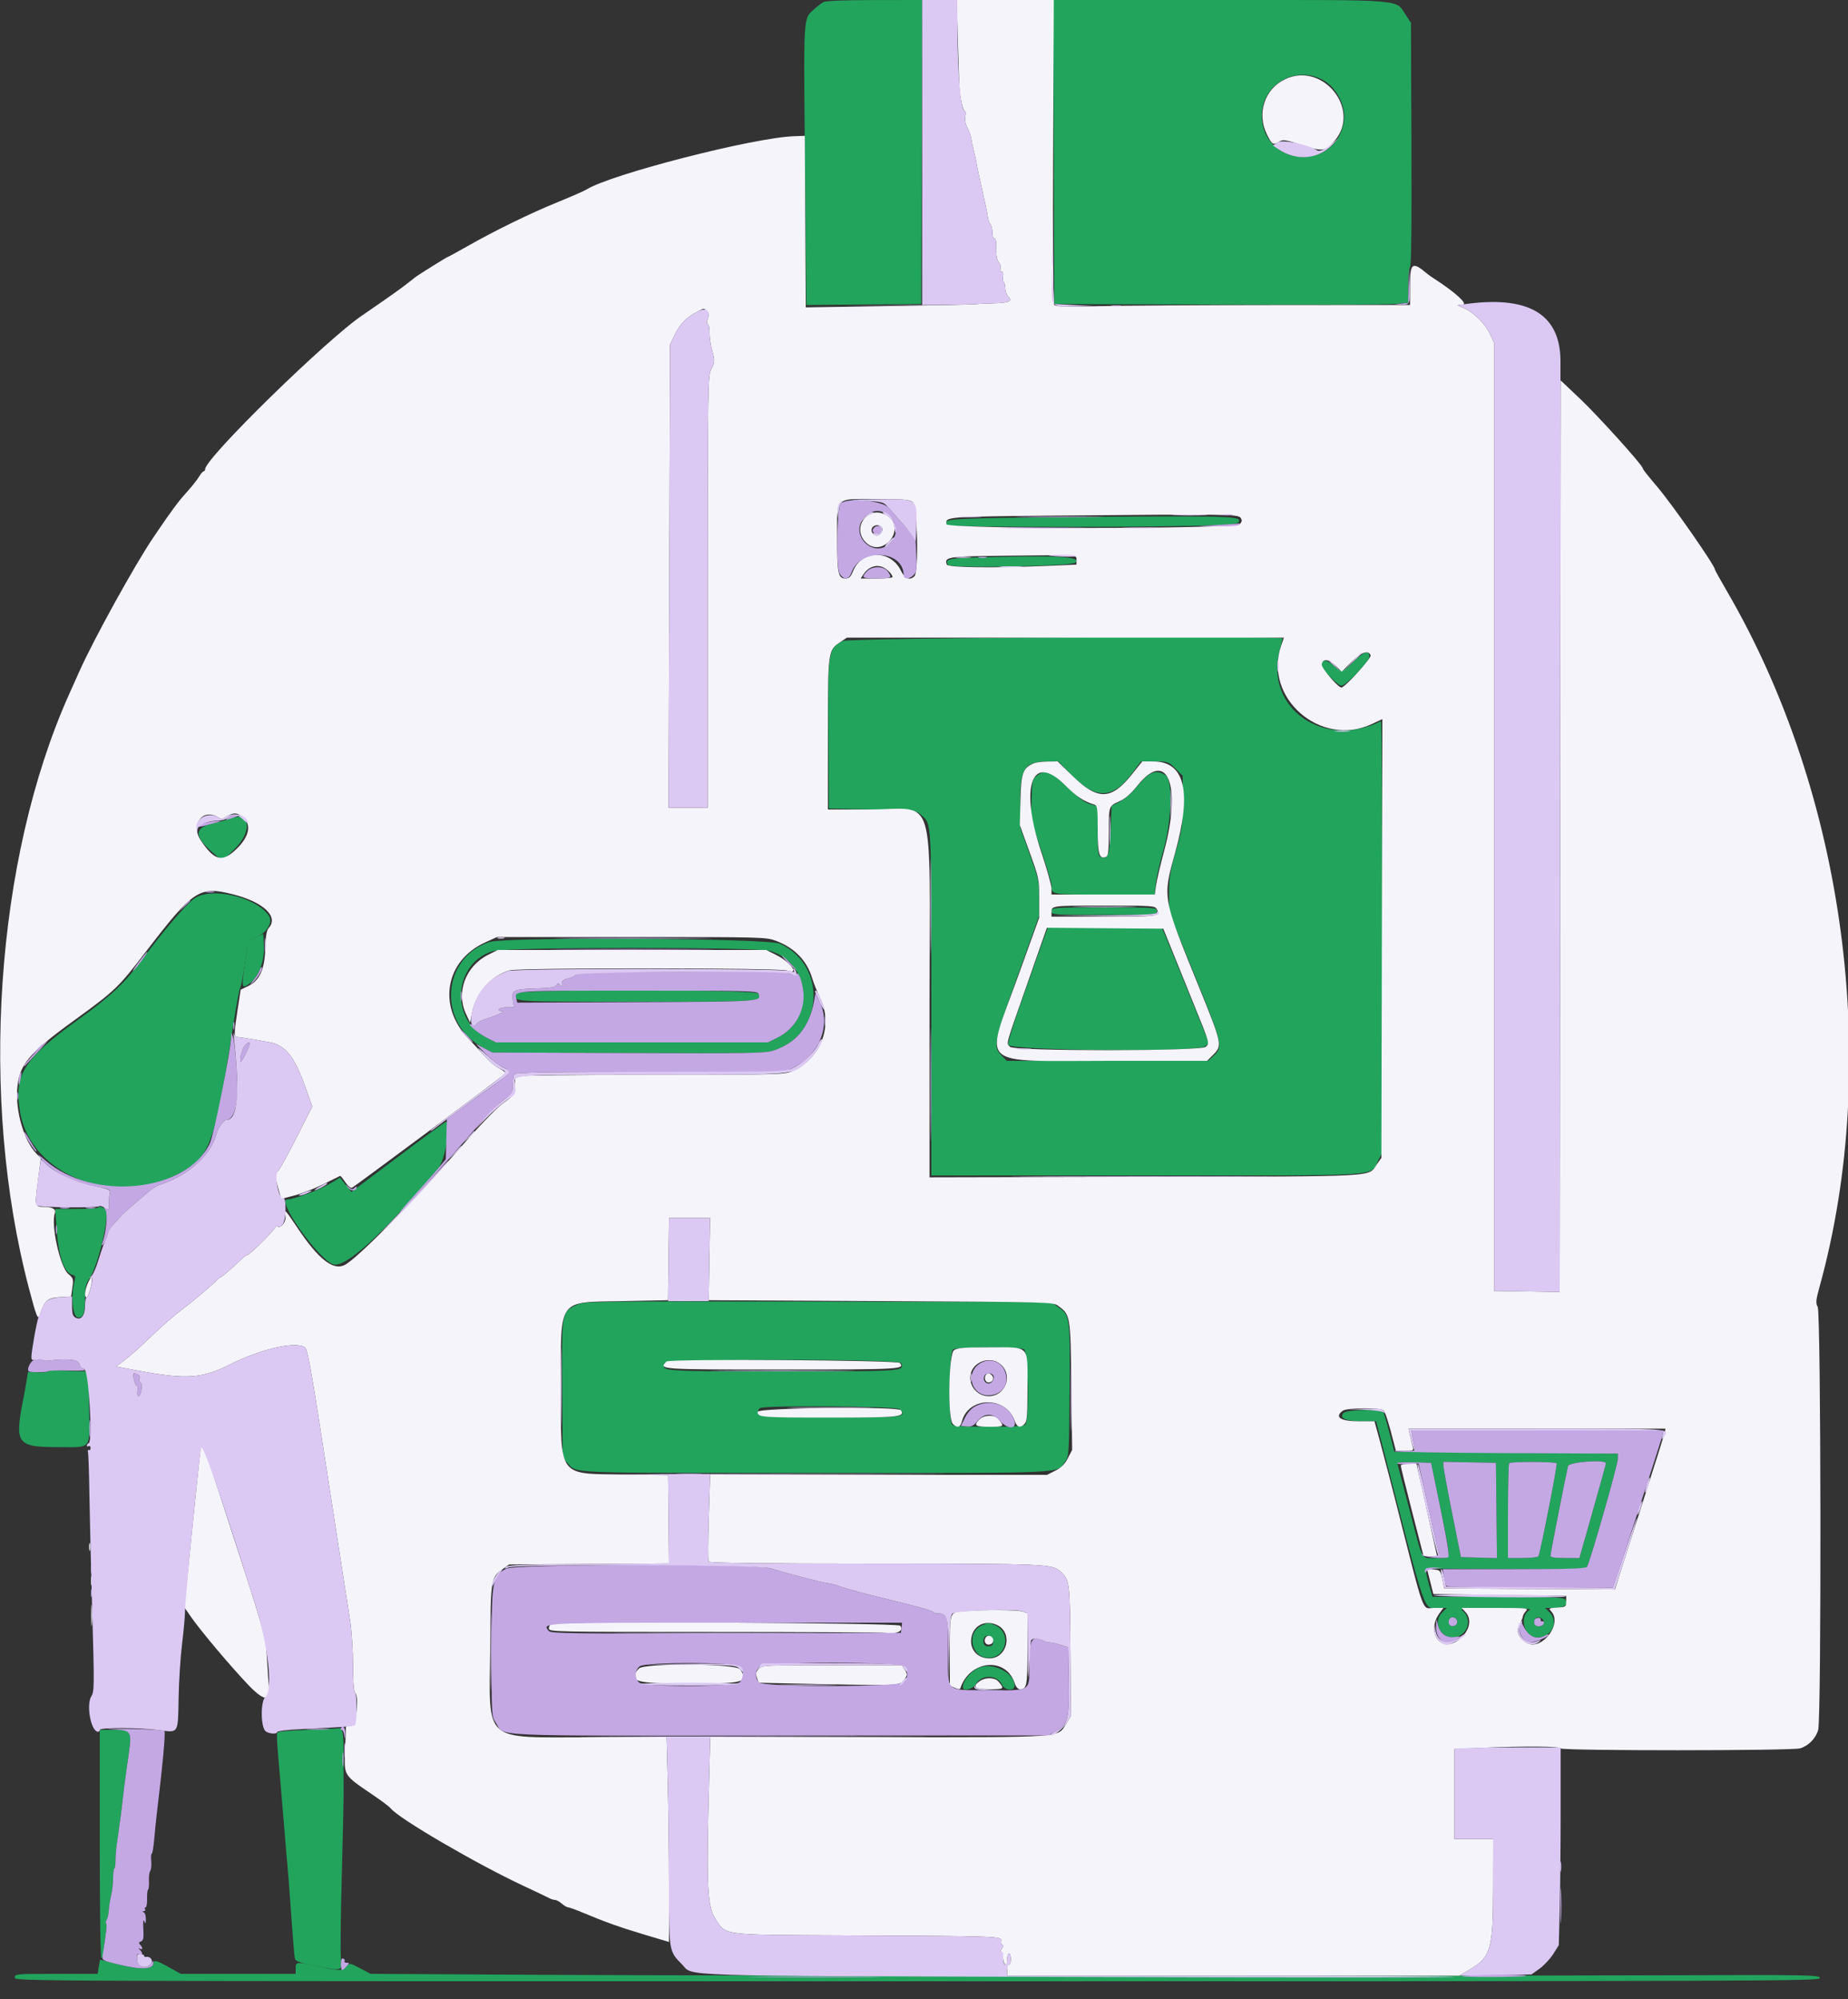 <svg id="svg" version="1.1" xmlns="http://www.w3.org/2000/svg" xmlns:xlink="http://www.w3.org/1999/xlink" width="400" height="432.653" viewBox="0, 0, 400,432.653"><rect x="0" y="0" width="400" height="432.653" fill="#333333" stroke="none"/><g id="svgg"><path id="path0" d="M225.320 111.990 C 205.268 112.204,203.768 112.328,205.103 113.663 C 205.600 114.160,252.679 114.150,263.000 113.651 C 267.850 113.417,268.200 113.346,268.200 112.600 C 268.200 111.672,262.564 111.591,225.320 111.990 M41.920 194.560 C 39.969 196.061,35.426 201.420,30.499 208.034 C 26.861 212.918,23.980 215.597,16.786 220.784 C 5.057 229.242,2.943 232.651,4.377 240.800 C 6.780 254.465,24.866 261.395,38.777 253.980 C 45.486 250.404,46.460 247.746,50.424 222.202 C 51.107 217.802,51.810 214.022,51.987 213.802 C 52.164 213.581,52.630 211.204,53.022 208.521 C 53.719 203.750,53.762 203.630,54.925 203.148 C 57.773 201.969,59.251 199.599,58.104 198.050 C 55.082 193.970,45.401 191.882,41.920 194.560 M105.797 203.914 C 95.515 207.496,94.751 221.548,104.557 226.722 L 106.600 227.800 135.979 227.913 C 162.163 228.013,165.581 227.954,167.420 227.376 C 178.241 223.973,179.165 209.025,168.849 204.255 C 166.206 203.033,109.210 202.725,105.797 203.914 M166.751 205.823 C 175.454 208.407,176.468 220.504,168.322 224.564 L 166.243 225.600 136.800 225.600 L 107.357 225.600 105.278 224.564 C 97.310 220.593,98.204 208.449,106.656 205.853 C 109.636 204.938,163.680 204.910,166.751 205.823 M111.745 215.000 C 111.035 216.850,110.306 216.800,137.738 216.800 C 164.927 216.800,164.838 216.806,164.164 215.051 C 163.798 214.096,112.111 214.046,111.745 215.000 M290.764 305.843 C 289.839 306.958,291.316 307.600,294.810 307.600 L 297.868 307.600 299.749 314.900 C 308.936 350.542,308.053 348.000,311.258 348.000 L 313.164 348.000 312.182 348.982 C 309.423 351.740,313.131 356.004,316.336 353.760 C 318.148 352.490,318.223 349.866,316.484 348.545 C 315.916 348.113,317.152 348.025,323.800 348.025 C 329.200 348.025,331.582 348.151,331.130 348.415 C 328.718 349.822,329.893 354.347,332.681 354.387 C 335.808 354.432,337.509 351.073,335.418 348.982 L 334.436 348.000 336.369 348.000 C 338.591 348.000,339.646 347.219,338.800 346.200 C 338.375 345.687,336.245 345.600,324.179 345.600 L 310.057 345.600 309.434 343.457 C 309.091 342.278,308.763 340.901,308.705 340.396 L 308.600 339.478 325.825 339.570 C 339.754 339.645,343.130 339.561,343.470 339.131 C 344.066 338.378,350.133 317.249,350.170 315.800 L 350.200 314.600 326.000 314.400 L 301.800 314.200 300.747 310.138 C 300.168 307.904,299.573 305.879,299.424 305.638 C 298.960 304.888,291.409 305.066,290.764 305.843 M311.831 326.683 C 314.187 338.165,314.285 337.200,310.757 337.200 C 307.468 337.200,308.105 338.349,305.191 327.163 C 303.850 322.013,302.659 317.478,302.544 317.085 C 302.353 316.428,302.643 316.379,306.050 316.485 L 309.763 316.600 311.831 326.683 M323.907 326.915 L 324.014 337.229 320.117 337.115 L 316.220 337.000 314.337 327.600 C 313.302 322.430,312.442 317.790,312.427 317.289 L 312.400 316.378 318.100 316.489 L 323.800 316.600 323.907 326.915 M336.939 316.702 C 337.141 317.028,333.378 336.188,332.989 336.818 C 332.859 337.028,331.323 337.200,329.576 337.200 L 326.400 337.200 326.400 327.067 C 326.400 321.493,326.520 316.813,326.667 316.667 C 327.037 316.297,336.709 316.330,336.939 316.702 M347.601 316.700 C 347.601 316.865,346.310 321.545,344.732 327.100 L 341.862 337.200 338.731 337.200 C 336.413 337.200,335.600 337.064,335.600 336.675 C 335.600 336.204,338.874 319.515,339.401 317.300 C 339.616 316.397,347.599 315.813,347.601 316.700 M315.400 351.005 C 315.400 351.525,315.088 351.844,314.500 351.928 C 313.608 352.055,313.195 350.939,313.880 350.253 C 314.411 349.722,315.400 350.212,315.400 351.005 M333.889 350.449 C 334.503 351.063,334.076 352.000,333.181 352.000 C 332.299 352.000,331.847 351.376,332.152 350.581 C 332.418 349.889,333.264 349.824,333.889 350.449 M21.390 425.660 L 21.130 427.200 12.165 427.200 C 3.467 427.200,3.200 427.224,3.200 428.000 C 3.200 428.799,3.467 428.800,198.629 428.800 C 384.537 428.800,394.052 428.766,393.924 428.100 C 393.797 427.439,392.012 427.406,362.194 427.500 C 304.539 427.683,153.555 427.625,116.600 427.406 L 80.200 427.191 77.956 426.002 C 75.727 424.821,75.708 424.818,74.994 425.606 C 74.100 426.595,73.442 426.595,68.980 425.609 C 64.141 424.539,64.000 424.550,64.000 426.000 L 64.000 427.200 51.565 427.200 L 39.130 427.200 36.627 425.800 C 33.901 424.276,33.200 424.103,33.200 424.957 C 33.200 426.298,30.185 426.337,25.269 425.060 L 21.650 424.120 21.390 425.660 " stroke="none" fill="#22a45d" fill-rule="evenodd"></path><path id="path1" d="M178.200 0.466 C 177.760 0.708,176.889 1.378,176.264 1.954 C 173.821 4.205,173.931 2.377,174.242 35.627 L 174.527 66.011 186.963 65.906 L 199.400 65.800 199.502 32.900 L 199.605 0.000 189.302 0.012 C 182.563 0.020,178.723 0.177,178.200 0.466 M228.098 32.900 L 228.200 65.800 263.600 65.920 C 283.070 65.986,300.305 65.925,301.900 65.786 L 304.800 65.532 304.800 61.846 C 304.800 59.819,304.984 57.976,305.209 57.751 C 305.480 57.480,305.581 48.583,305.509 31.142 L 305.400 4.941 304.300 3.278 C 301.976 -0.232,304.826 0.000,264.014 0.000 L 227.995 0.000 228.098 32.900 M285.911 17.085 C 289.249 18.655,291.512 23.024,290.837 26.600 C 288.798 37.403,273.060 35.906,273.122 24.915 C 273.159 18.459,279.966 14.291,285.911 17.085 M209.815 120.699 C 205.405 120.830,204.365 121.194,205.275 122.290 C 205.885 123.026,231.934 122.551,232.747 121.789 C 234.227 120.403,228.717 120.141,209.815 120.699 M182.394 138.730 C 179.252 140.374,179.177 140.863,179.296 158.994 L 179.400 175.000 188.869 175.200 C 198.287 175.399,198.343 175.405,199.420 176.400 C 201.687 178.493,201.600 176.871,201.600 217.187 L 201.600 254.400 248.106 254.400 C 300.741 254.400,296.513 254.671,298.300 251.186 L 299.200 249.430 299.200 202.682 C 299.200 176.970,299.065 156.001,298.900 156.084 C 286.616 162.254,273.758 153.331,276.955 140.853 C 277.310 139.468,277.600 138.260,277.600 138.168 C 277.600 137.495,183.693 138.049,182.394 138.730 M293.000 143.200 C 290.700 145.535,290.264 145.613,288.586 143.987 C 287.269 142.710,286.000 142.696,286.000 143.958 C 286.000 144.744,289.582 148.400,290.353 148.400 C 291.323 148.400,296.400 143.140,296.400 142.134 C 296.400 140.618,295.160 141.007,293.000 143.200 M231.802 167.573 C 237.110 173.071,240.778 173.032,244.974 167.434 L 246.949 164.800 249.921 164.800 C 252.841 164.800,252.922 164.828,254.447 166.353 L 256.000 167.906 256.000 173.485 C 256.000 178.720,255.909 179.382,254.520 184.232 C 253.259 188.636,253.040 189.991,253.037 193.400 L 253.034 197.400 258.517 210.882 C 264.583 225.797,264.767 226.562,262.758 228.440 L 261.515 229.600 239.727 229.600 L 217.938 229.600 216.769 228.431 C 214.913 226.575,215.124 225.536,220.259 211.200 L 224.916 198.200 224.922 194.400 C 224.926 190.829,224.802 190.252,222.863 184.838 L 220.800 179.075 220.800 173.699 C 220.800 166.272,221.750 164.832,226.662 164.811 L 229.125 164.800 231.802 167.573 M224.344 167.964 C 223.474 168.668,223.390 169.067,223.273 173.064 L 223.146 177.400 225.373 184.050 C 226.598 187.708,227.600 191.068,227.600 191.518 C 227.600 193.666,227.237 193.600,238.991 193.600 L 249.897 193.600 250.166 191.223 C 250.314 189.915,251.057 186.663,251.817 183.996 C 253.625 177.654,253.892 168.930,252.311 167.823 C 250.338 166.441,248.799 166.985,246.399 169.914 C 245.035 171.579,243.514 172.945,242.399 173.506 L 240.600 174.413 240.400 179.664 C 240.191 185.164,239.849 186.088,238.254 185.476 C 237.694 185.261,237.600 184.459,237.600 179.876 L 237.600 174.527 235.906 174.019 C 234.694 173.656,233.290 172.612,230.978 170.356 C 227.443 166.905,226.205 166.459,224.344 167.964 M49.680 177.211 C 49.174 177.419,47.490 177.895,45.938 178.270 C 42.017 179.217,42.008 180.978,45.907 184.411 C 48.192 186.422,48.092 186.436,50.832 183.696 C 54.818 179.710,54.054 175.414,49.680 177.211 M227.600 197.200 C 227.600 197.981,227.867 198.000,239.000 198.000 C 250.133 198.000,250.400 197.981,250.400 197.200 C 250.400 196.419,250.133 196.400,239.000 196.400 C 227.867 196.400,227.600 196.419,227.600 197.200 M226.442 201.700 C 226.041 202.766,224.239 207.839,220.629 218.061 C 219.180 222.164,218.100 225.795,218.228 226.130 C 218.710 227.384,259.255 227.732,260.782 226.495 L 261.680 225.768 257.081 214.384 C 254.551 208.123,252.254 202.505,251.977 201.900 L 251.472 200.800 239.126 200.800 L 226.780 200.800 226.442 201.700 M55.364 202.902 L 53.727 203.696 53.022 208.473 C 52.244 213.746,52.315 214.107,53.907 212.955 C 55.913 211.504,57.255 208.146,57.119 204.918 L 57.000 202.108 55.364 202.902 M86.123 250.396 L 76.046 257.973 74.816 256.420 L 73.586 254.867 71.293 256.248 C 69.170 257.526,63.527 259.600,62.172 259.600 C 59.769 259.600,68.649 272.212,72.042 273.617 C 74.601 274.677,83.135 266.903,94.926 252.770 C 96.392 251.013,97.692 242.773,96.498 242.809 C 96.334 242.814,91.665 246.228,86.123 250.396 M21.116 261.418 C 20.996 261.538,18.886 261.641,16.427 261.648 L 11.956 261.660 12.217 265.530 C 12.638 271.787,13.846 275.426,15.661 275.900 C 16.318 276.072,16.390 276.301,16.120 277.352 C 15.303 280.535,15.719 284.991,16.846 285.121 C 18.068 285.263,18.400 284.257,18.400 280.406 C 18.400 278.644,18.623 277.783,19.359 276.698 C 21.278 273.870,23.810 263.017,22.827 261.832 C 22.301 261.198,21.523 261.010,21.116 261.418 M124.908 282.383 C 121.540 283.917,121.572 283.735,121.694 300.668 L 121.800 315.536 122.800 316.606 C 124.979 318.937,121.629 318.800,176.480 318.799 C 232.450 318.799,228.584 318.979,230.572 316.271 C 231.367 315.187,231.405 314.580,231.515 300.871 C 231.644 284.888,231.609 284.644,228.912 282.796 L 227.459 281.800 177.029 281.706 C 127.991 281.615,126.553 281.634,124.908 282.383 M221.626 292.014 C 222.573 292.521,222.841 307.399,221.920 308.320 C 221.581 308.659,219.253 308.800,214.000 308.800 C 208.747 308.800,206.419 308.659,206.080 308.320 C 205.218 307.458,205.420 292.545,206.300 292.032 C 207.234 291.488,220.614 291.472,221.626 292.014 M195.057 295.005 C 195.748 296.804,195.807 296.800,169.400 296.800 C 143.127 296.800,143.164 296.803,143.836 295.051 C 144.204 294.092,194.690 294.047,195.057 295.005 M10.400 296.800 C 10.400 296.957,9.421 297.051,8.224 297.008 L 6.048 296.930 5.796 298.565 C 5.657 299.464,5.299 301.460,5.000 303.000 C 3.148 312.547,3.647 313.200,12.797 313.200 C 19.992 313.200,19.425 313.957,19.284 304.550 L 19.167 296.800 17.484 296.776 C 16.558 296.762,14.585 296.698,13.100 296.633 C 11.615 296.568,10.400 296.643,10.400 296.800 M194.796 304.995 C 196.258 306.757,195.735 306.816,179.516 306.705 C 164.899 306.605,164.204 306.566,164.066 305.848 C 163.986 305.434,164.164 304.942,164.461 304.754 C 165.505 304.092,194.236 304.320,194.796 304.995 M212.531 351.783 C 209.099 353.276,210.206 358.800,213.939 358.800 C 217.892 358.800,219.022 353.288,215.381 351.766 C 213.789 351.101,214.104 351.099,212.531 351.783 M215.000 355.200 C 215.000 355.933,214.759 356.234,214.098 356.328 C 213.115 356.468,212.557 355.610,212.955 354.572 C 213.361 353.516,215.000 354.019,215.000 355.200 M212.257 360.811 C 210.464 361.349,208.400 363.686,208.400 365.180 C 208.400 366.161,210.603 365.590,211.258 364.439 C 212.439 362.362,215.896 362.457,216.869 364.592 C 217.455 365.878,219.600 366.066,219.600 364.831 C 219.600 362.207,215.354 359.883,212.257 360.811 M66.726 374.376 C 63.276 374.507,60.325 374.741,60.169 374.897 C 59.804 375.263,59.828 375.741,60.738 386.200 C 61.159 391.040,61.626 396.620,61.776 398.600 C 61.925 400.580,62.121 402.830,62.210 403.600 C 62.299 404.370,62.656 409.050,63.003 414.000 C 63.350 418.950,63.709 423.363,63.801 423.806 C 63.942 424.486,64.681 424.756,68.565 425.541 C 73.958 426.633,74.154 426.574,73.798 423.986 C 73.652 422.926,73.732 414.891,73.976 406.130 C 74.220 397.368,74.400 388.760,74.376 387.000 C 74.352 385.240,74.346 381.740,74.363 379.222 C 74.392 374.960,74.126 373.784,73.200 374.075 C 73.090 374.110,70.177 374.245,66.726 374.376 M21.600 399.224 C 21.600 414.546,21.743 423.959,21.975 423.816 C 22.181 423.688,22.347 423.273,22.343 422.892 C 22.340 422.511,22.533 420.970,22.772 419.467 C 23.011 417.964,23.099 416.561,22.969 416.349 C 22.838 416.138,22.893 415.748,23.091 415.482 C 23.289 415.217,23.498 414.280,23.556 413.400 C 23.613 412.520,23.840 411.080,24.060 410.200 C 24.279 409.320,24.467 407.655,24.477 406.500 C 24.486 405.345,24.608 404.400,24.747 404.400 C 24.886 404.399,24.999 403.634,24.999 402.700 C 24.998 401.765,25.131 400.100,25.295 399.000 C 25.858 395.218,26.414 390.997,26.612 389.000 C 26.720 387.900,27.092 385.020,27.436 382.600 C 28.662 374.001,28.831 374.416,24.100 374.405 L 21.600 374.400 21.600 399.224 " stroke="none" fill="#22a45d" fill-rule="evenodd"></path><path id="path2" d="M207.348 9.500 C 207.493 14.725,207.676 19.450,207.754 20.000 C 208.109 22.492,208.517 24.000,208.835 24.000 C 209.025 24.000,209.075 24.527,208.946 25.170 C 208.799 25.907,208.968 26.833,209.403 27.670 C 209.784 28.402,210.152 29.450,210.221 30.000 C 210.291 30.550,210.561 31.810,210.822 32.800 C 211.082 33.790,211.355 35.050,211.427 35.600 C 211.500 36.150,212.038 38.670,212.624 41.200 C 213.210 43.730,213.742 46.314,213.808 46.943 C 213.873 47.572,214.123 48.283,214.363 48.523 C 214.603 48.763,214.800 49.554,214.800 50.280 C 214.800 51.006,214.969 51.600,215.175 51.600 C 215.578 51.600,215.659 52.107,215.650 54.593 C 215.647 55.469,215.908 56.478,216.232 56.835 C 216.555 57.192,216.706 57.780,216.567 58.142 C 216.417 58.532,216.514 58.800,216.804 58.800 C 217.111 58.800,217.222 59.175,217.100 59.810 C 216.994 60.365,217.063 60.915,217.254 61.033 C 217.444 61.151,217.600 61.764,217.600 62.395 C 217.600 63.026,217.899 63.842,218.265 64.208 C 219.246 65.189,218.365 65.576,215.000 65.645 C 213.460 65.676,211.750 65.762,211.200 65.834 C 210.650 65.907,202.147 66.093,192.304 66.248 L 174.408 66.529 174.304 47.965 L 174.200 29.400 171.858 29.481 C 163.075 29.786,132.138 37.733,126.946 41.018 C 126.476 41.315,123.652 42.551,120.669 43.765 C 114.748 46.174,107.224 49.852,101.049 53.357 C 98.876 54.591,97.029 55.600,96.944 55.600 C 96.762 55.600,90.473 59.525,89.840 60.034 C 87.746 61.718,86.501 62.639,83.200 64.946 C 81.110 66.407,79.057 67.827,78.638 68.101 C 71.188 72.980,44.400 99.152,44.400 101.552 C 44.400 101.798,44.259 102.000,44.086 102.000 C 43.914 102.000,43.459 102.530,43.076 103.179 C 42.693 103.827,41.513 105.312,40.455 106.479 C 38.560 108.566,37.082 110.568,33.206 116.294 C 29.210 122.197,20.378 138.175,17.227 145.200 C 16.289 147.290,15.252 149.606,14.920 150.347 C -1.044 186.049,-4.535 237.790,6.255 278.800 C 7.881 284.981,8.214 285.800,8.611 284.600 C 9.702 281.298,10.215 280.881,13.397 280.708 L 15.394 280.600 15.671 278.652 C 15.928 276.841,15.867 276.636,14.802 275.740 C 12.982 274.209,10.948 264.964,11.891 262.507 C 12.198 261.708,11.298 261.213,9.524 261.206 C 7.510 261.198,7.484 261.088,8.206 255.557 L 8.841 250.687 7.845 249.643 C 5.217 246.893,3.361 240.640,3.721 235.752 C 4.112 230.435,6.071 228.077,16.200 220.731 C 24.904 214.418,25.628 213.724,31.483 206.090 C 41.909 192.495,43.133 191.690,50.504 193.575 C 57.053 195.250,60.374 198.397,58.167 200.837 C 57.707 201.344,57.506 202.526,57.432 205.147 C 57.301 209.775,56.220 212.193,53.740 213.400 L 52.097 214.200 51.446 218.400 C 50.728 223.034,50.650 224.396,51.100 224.407 C 52.014 224.429,58.723 225.574,59.400 225.823 C 62.285 226.887,63.967 229.280,66.159 235.442 L 67.597 239.485 64.174 246.242 C 62.292 249.959,60.493 253.200,60.176 253.444 C 59.448 254.006,59.454 254.428,60.236 257.213 L 60.871 259.478 63.736 258.731 C 65.311 258.320,68.130 257.222,70.000 256.292 C 71.870 255.361,73.490 254.557,73.600 254.505 C 73.710 254.453,74.216 255.053,74.725 255.838 C 75.268 256.676,75.873 257.181,76.189 257.060 C 76.653 256.882,108.400 233.257,109.348 232.385 C 109.539 232.209,108.986 231.703,108.120 231.261 C 107.254 230.819,105.864 229.680,105.031 228.729 C 104.198 227.778,102.543 225.982,101.353 224.737 C 94.636 217.714,96.391 207.874,105.062 203.943 L 107.582 202.800 136.691 202.800 C 165.213 202.800,165.844 202.817,168.000 203.633 C 171.981 205.141,174.673 207.928,175.795 211.706 C 176.117 212.793,176.880 214.698,177.491 215.941 C 180.396 221.857,177.791 228.905,171.649 231.745 C 169.815 232.593,169.564 232.600,140.923 232.610 C 125.041 232.616,111.903 232.764,111.727 232.940 C 111.552 233.115,111.406 234.086,111.404 235.097 C 111.400 236.888,111.336 236.983,108.903 238.768 C 107.285 239.955,103.332 244.120,97.674 250.600 C 88.797 260.767,77.248 272.386,74.658 273.755 C 72.146 275.083,68.934 272.566,64.334 265.664 C 61.744 261.779,61.447 261.473,61.773 263.024 C 62.049 264.339,60.877 265.942,60.025 265.416 C 59.791 265.271,59.600 265.345,59.600 265.579 C 59.600 266.068,54.050 271.600,53.559 271.600 C 53.382 271.600,52.814 272.005,52.298 272.500 C 50.212 274.501,48.021 276.400,47.798 276.400 C 47.668 276.400,47.165 276.816,46.681 277.325 C 45.822 278.227,41.450 281.893,39.549 283.305 C 37.892 284.535,35.138 286.929,32.767 289.200 C 29.584 292.248,28.440 293.259,26.661 294.597 L 25.121 295.755 30.061 296.674 C 40.373 298.592,43.717 298.354,49.885 295.263 C 56.683 291.855,64.240 290.172,66.053 291.663 C 66.552 292.073,67.386 296.600,69.580 310.800 C 71.161 321.030,73.073 333.360,73.830 338.200 C 74.586 343.040,75.474 348.754,75.803 350.897 C 76.131 353.041,76.400 357.280,76.400 360.317 C 76.400 363.618,76.568 366.008,76.817 366.257 C 77.830 367.270,77.094 373.389,75.942 373.522 L 74.885 373.645 74.716 378.322 C 74.488 384.618,74.049 383.916,81.335 388.902 C 82.864 389.948,84.314 391.059,84.557 391.370 C 86.278 393.574,103.191 403.441,113.400 408.198 C 116.040 409.428,118.513 410.606,118.895 410.817 C 119.277 411.028,119.834 411.200,120.133 411.200 C 120.433 411.200,121.093 411.560,121.600 412.000 C 122.107 412.440,122.720 412.800,122.961 412.799 C 123.203 412.798,124.660 413.326,126.200 413.971 C 131.091 416.020,134.132 417.103,139.536 418.721 L 144.800 420.297 144.799 408.049 C 144.799 401.312,144.680 391.345,144.535 385.900 L 144.272 376.000 127.821 376.000 C 104.248 376.000,105.916 377.473,106.086 356.800 C 106.212 341.509,106.224 341.436,108.894 339.532 L 110.200 338.600 127.500 338.488 L 144.800 338.376 144.707 328.813 L 144.613 319.251 135.207 319.125 C 120.612 318.931,121.400 320.015,121.400 300.129 C 121.400 280.672,120.505 281.898,134.928 281.600 L 144.600 281.400 144.708 272.500 L 144.815 263.600 149.255 263.600 L 153.695 263.600 153.547 272.500 L 153.400 281.400 190.671 281.600 C 227.780 281.799,227.947 281.804,229.071 282.642 C 231.695 284.598,231.710 284.688,231.897 299.946 L 232.066 313.800 231.133 315.600 C 230.457 316.904,229.708 317.648,228.415 318.300 L 226.630 319.200 190.170 319.200 L 153.709 319.200 153.418 328.379 C 153.258 333.428,153.244 337.748,153.387 337.979 C 153.566 338.268,164.800 338.403,189.324 338.410 C 226.414 338.420,227.774 338.478,229.538 340.124 C 231.551 342.003,231.576 342.202,231.691 357.263 L 231.800 371.400 230.838 372.947 C 228.840 376.162,231.255 375.981,190.164 375.991 L 153.728 376.000 153.464 386.265 C 152.876 409.130,153.074 412.742,155.078 415.686 C 157.237 418.857,156.484 418.770,182.608 418.876 C 215.481 419.009,216.931 419.057,216.683 420.003 C 216.574 420.420,216.691 420.831,216.942 420.916 C 217.267 421.025,217.240 421.263,216.851 421.735 C 216.549 422.101,216.477 422.400,216.690 422.400 C 216.904 422.400,217.095 422.981,217.115 423.692 C 217.135 424.403,217.343 425.048,217.576 425.125 C 217.809 425.203,218.000 425.787,218.000 426.424 L 218.000 427.581 266.900 427.590 L 315.800 427.598 317.875 426.405 C 322.699 423.632,323.160 422.092,323.182 408.700 L 323.200 398.000 319.000 398.000 L 314.800 398.000 314.800 388.263 L 314.800 378.525 321.100 378.264 C 330.426 377.877,337.514 377.937,337.804 378.406 C 338.133 378.939,387.753 378.930,389.613 378.396 C 391.403 377.883,392.988 376.285,393.543 374.434 C 394.259 372.041,394.161 284.142,393.440 282.841 C 392.980 282.011,393.037 281.415,393.858 278.441 C 407.160 230.233,399.411 171.996,373.848 128.048 C 372.391 125.545,371.200 123.394,371.200 123.270 C 371.200 122.439,362.266 109.597,358.868 105.543 C 355.954 102.067,355.726 101.774,355.552 101.287 C 355.193 100.284,345.850 89.954,342.000 86.304 L 337.800 82.323 337.699 180.971 L 337.598 279.618 330.499 279.509 L 323.400 279.400 323.400 176.800 L 323.400 74.200 322.554 72.372 C 321.526 70.149,319.148 67.741,317.031 66.779 L 315.462 66.066 316.631 65.933 C 317.788 65.801,314.967 63.243,310.446 60.325 C 309.871 59.953,309.220 59.497,309.000 59.312 C 305.662 56.498,305.200 56.809,305.200 61.867 L 305.200 66.000 276.300 66.018 C 260.405 66.028,243.147 66.136,237.949 66.259 C 230.263 66.440,228.432 66.380,228.149 65.941 C 227.955 65.640,227.866 50.906,227.948 32.700 L 228.096 -0.000 217.591 -0.000 L 207.085 -0.000 207.348 9.500 M278.197 17.124 C 273.721 19.218,271.959 24.554,274.236 29.121 C 275.354 31.366,275.569 31.488,276.914 30.643 C 277.702 30.147,278.242 30.231,281.800 31.396 C 286.298 32.870,286.935 32.781,288.937 30.402 C 294.638 23.626,286.309 13.330,278.197 17.124 M153.029 67.372 C 153.454 67.797,153.502 68.205,153.216 68.958 C 152.968 69.612,152.969 70.057,153.220 70.212 C 153.434 70.344,153.598 70.936,153.585 71.526 C 153.552 72.992,153.804 74.689,154.340 76.625 C 154.728 78.024,154.680 78.466,153.995 79.809 C 153.215 81.340,153.200 82.253,153.200 128.085 L 153.200 174.800 148.957 174.800 L 144.713 174.800 144.873 124.675 L 145.033 74.549 146.148 72.271 C 147.239 70.041,148.603 68.681,151.003 67.429 C 152.457 66.671,152.332 66.675,153.029 67.372 M197.511 108.623 C 198.561 109.358,198.926 123.714,197.920 124.720 C 196.946 125.694,195.828 125.229,195.000 123.506 C 192.792 118.912,186.501 118.966,184.649 123.595 C 184.142 124.863,183.799 125.200,183.017 125.200 C 181.416 125.200,181.200 124.158,181.200 116.449 C 181.200 107.325,180.513 108.000,189.800 108.000 C 195.327 108.000,196.791 108.118,197.511 108.623 M188.800 111.082 C 185.848 112.162,185.284 115.696,187.747 117.691 C 190.675 120.063,194.998 116.160,193.188 112.778 C 192.451 111.400,190.254 110.551,188.800 111.082 M268.550 112.092 C 268.885 112.625,268.835 112.936,268.332 113.439 C 267.250 114.522,205.079 114.540,204.869 113.458 C 204.553 111.828,204.812 111.808,228.520 111.590 C 265.636 111.248,268.037 111.279,268.550 112.092 M191.000 114.556 C 191.000 114.972,190.674 115.512,190.277 115.756 C 189.309 116.350,188.145 114.989,188.872 114.114 C 189.526 113.325,191.000 113.632,191.000 114.556 M233.000 121.200 L 233.000 122.200 227.200 122.450 C 215.105 122.971,205.197 122.857,204.943 122.195 C 204.319 120.570,205.214 120.419,216.144 120.292 C 233.962 120.087,233.000 120.035,233.000 121.200 M191.326 122.865 C 192.226 123.345,193.165 124.371,193.187 124.900 C 193.194 125.065,191.648 125.200,189.751 125.200 L 186.302 125.200 186.894 124.300 C 187.992 122.631,189.792 122.048,191.326 122.865 M277.315 139.700 C 273.376 151.014,285.886 161.883,296.905 156.720 L 299.210 155.640 299.105 203.120 L 299.000 250.600 298.068 251.906 C 296.002 254.804,299.867 254.588,247.900 254.706 L 201.200 254.813 201.199 216.906 C 201.197 169.998,202.841 175.200,188.013 175.200 L 179.200 175.200 179.201 158.900 C 179.201 140.725,179.197 140.753,181.959 138.908 L 183.318 138.000 230.612 138.000 L 277.906 138.000 277.315 139.700 M296.669 141.835 C 296.894 142.421,291.102 148.800,290.345 148.800 C 289.611 148.800,285.979 144.545,286.085 143.809 C 286.273 142.503,287.564 142.608,289.051 144.049 L 290.417 145.373 292.504 143.287 C 294.642 141.149,296.197 140.606,296.669 141.835 M223.800 165.182 C 221.416 166.168,221.009 167.272,220.872 173.131 L 220.744 178.600 222.842 184.400 C 224.872 190.014,224.939 190.334,224.936 194.400 L 224.933 198.600 220.267 211.530 C 213.115 231.347,211.206 229.600,240.002 229.600 L 261.280 229.600 262.640 228.240 C 264.600 226.280,264.517 225.902,259.353 213.200 C 251.543 193.992,251.622 194.452,254.400 184.400 C 258.006 171.354,256.445 164.822,249.717 164.806 L 247.234 164.800 245.007 167.591 C 240.544 173.185,237.621 173.268,232.178 167.955 L 228.945 164.800 226.773 164.825 C 225.578 164.839,224.240 165.000,223.800 165.182 M230.563 169.963 C 232.991 172.409,234.463 173.383,236.900 174.154 C 237.519 174.349,237.600 174.972,237.600 179.538 C 237.600 184.911,237.935 186.017,239.395 185.457 C 239.891 185.267,240.001 184.303,240.006 180.113 C 240.013 174.338,239.972 174.455,242.350 173.406 C 243.549 172.876,244.791 171.778,246.295 169.917 C 252.608 162.104,255.793 169.890,252.032 183.942 C 251.170 187.164,250.349 190.655,250.208 191.700 L 249.951 193.600 238.775 193.600 L 227.600 193.600 227.596 192.300 C 227.594 191.585,226.604 188.051,225.396 184.447 C 220.637 170.243,223.335 162.679,230.563 169.963 M52.640 176.933 C 54.638 178.651,53.813 181.527,50.510 184.357 C 47.869 186.621,46.223 186.037,43.435 181.844 C 41.166 178.433,43.905 174.835,47.203 176.894 C 47.853 177.301,48.191 177.267,49.097 176.705 C 50.589 175.780,51.358 175.830,52.640 176.933 M250.404 196.808 C 251.215 198.322,250.658 198.400,238.976 198.400 L 227.600 198.400 227.600 197.467 C 227.600 195.995,227.562 196.000,239.053 196.000 C 249.600 196.000,249.987 196.028,250.404 196.808 M253.248 204.600 C 254.048 206.580,256.254 212.039,258.151 216.731 C 261.983 226.208,261.838 225.705,260.971 226.571 C 260.017 227.526,219.583 227.526,218.629 226.571 C 217.781 225.724,217.478 226.840,222.291 213.098 L 226.600 200.797 239.196 200.898 L 251.793 201.000 253.248 204.600 M105.688 206.631 C 100.775 209.079,98.653 214.742,100.875 219.471 L 101.750 221.332 102.196 219.101 C 103.047 214.837,106.384 211.109,110.329 210.013 C 112.460 209.421,168.657 209.452,170.361 210.046 C 173.169 211.025,171.189 208.264,167.912 206.631 L 165.843 205.600 136.800 205.600 L 107.757 205.600 105.688 206.631 M19.005 277.726 C 18.329 279.344,18.213 280.800,18.760 280.800 C 19.191 280.800,20.194 276.861,19.850 276.517 C 19.718 276.385,19.338 276.929,19.005 277.726 M206.489 292.223 C 205.314 293.045,205.086 307.029,206.229 308.171 C 207.165 309.108,207.880 308.935,208.184 307.700 C 209.537 302.212,217.735 302.077,219.629 307.511 C 220.122 308.926,220.806 309.137,221.771 308.171 C 222.297 307.646,222.400 306.341,222.400 300.194 C 222.400 290.917,223.067 291.600,214.000 291.600 C 208.654 291.600,207.207 291.720,206.489 292.223 M144.267 294.667 C 142.528 296.406,142.445 296.400,169.376 296.400 C 195.001 296.400,195.919 296.349,194.785 294.982 C 194.275 294.367,144.875 294.058,144.267 294.667 M216.602 295.301 C 219.330 297.647,217.615 302.182,214.000 302.182 C 211.815 302.182,210.000 300.359,210.000 298.163 C 210.000 294.965,214.130 293.174,216.602 295.301 M213.467 297.467 C 212.889 298.044,213.217 299.200,213.957 299.200 C 214.872 299.200,215.310 298.270,214.689 297.649 C 214.175 297.135,213.847 297.086,213.467 297.467 M164.000 305.557 C 164.000 306.761,164.499 306.800,179.784 306.800 C 194.709 306.800,195.912 306.675,195.011 305.218 C 194.468 304.339,164.000 304.673,164.000 305.557 M299.514 305.300 C 299.896 305.763,300.643 308.154,301.701 312.300 L 302.135 314.000 304.094 314.000 C 305.775 314.000,306.024 313.900,305.842 313.300 C 305.725 312.915,305.462 311.835,305.257 310.900 L 304.885 309.200 332.689 309.200 L 360.493 309.200 360.302 310.100 C 360.197 310.595,358.088 317.300,355.616 325.000 C 353.144 332.700,350.771 340.127,350.343 341.504 L 349.565 344.008 331.085 343.904 L 312.606 343.800 312.184 341.800 C 311.779 339.884,311.701 339.795,310.319 339.678 L 308.877 339.556 309.564 342.278 L 310.251 345.000 324.625 345.200 L 339.000 345.400 339.000 346.600 C 339.000 347.751,338.922 347.805,337.059 347.924 C 335.189 348.043,335.143 348.074,335.798 348.798 C 338.233 351.488,333.653 357.357,330.500 355.587 C 328.663 354.555,328.059 353.038,328.900 351.563 C 329.285 350.888,329.600 350.139,329.600 349.899 C 329.600 349.659,329.898 349.134,330.262 348.731 C 330.901 348.025,330.671 348.000,323.646 348.000 L 316.369 348.000 317.184 348.875 C 318.743 350.548,318.067 353.180,315.614 354.990 C 311.782 357.817,308.625 353.166,311.615 349.100 L 312.424 348.000 310.461 348.000 C 307.673 348.000,308.600 350.535,302.202 325.400 C 300.970 320.560,299.410 314.575,298.736 312.100 L 297.509 307.600 293.981 307.600 C 290.156 307.600,288.789 306.675,290.627 305.330 C 291.604 304.616,298.930 304.591,299.514 305.300 M212.000 307.200 C 210.665 308.535,211.032 308.800,214.224 308.800 C 217.381 308.800,217.468 308.720,216.077 307.100 C 215.252 306.139,213.006 306.194,212.000 307.200 M43.422 313.700 C 43.304 314.415,42.464 322.395,41.554 331.433 L 39.900 347.866 41.409 350.033 C 43.434 352.940,49.555 360.221,53.454 364.360 C 57.123 368.255,58.646 368.459,58.221 365.000 C 58.113 364.120,57.918 361.420,57.787 359.000 C 57.522 354.099,57.458 353.874,48.547 326.500 C 43.662 311.497,43.749 311.714,43.422 313.700 M303.200 317.230 C 303.200 317.466,304.309 321.966,305.665 327.230 L 308.131 336.800 309.596 336.800 L 311.060 336.800 308.830 326.802 L 306.600 316.805 304.900 316.802 C 303.953 316.801,303.200 316.990,303.200 317.230 M19.293 334.800 C 19.293 335.570,19.375 335.885,19.476 335.500 C 19.576 335.115,19.576 334.485,19.476 334.100 C 19.375 333.715,19.293 334.030,19.293 334.800 M19.701 342.200 C 19.705 343.080,19.787 343.393,19.883 342.895 C 19.979 342.398,19.975 341.678,19.875 341.295 C 19.775 340.913,19.696 341.320,19.701 342.200 M19.744 349.600 C 19.744 351.690,19.812 352.545,19.894 351.500 C 19.976 350.455,19.976 348.745,19.894 347.700 C 19.812 346.655,19.744 347.510,19.744 349.600 M208.610 348.698 C 205.530 348.935,205.600 348.736,205.600 357.258 L 205.600 364.817 206.668 365.304 C 207.373 365.625,207.783 365.650,207.874 365.379 C 209.912 359.265,217.725 358.520,219.619 364.259 C 219.894 365.090,220.324 365.600,220.751 365.600 C 222.263 365.600,222.400 364.877,222.400 356.910 L 222.400 349.180 221.374 348.790 C 220.401 348.420,212.909 348.366,208.610 348.698 M119.300 351.465 C 119.025 351.576,118.800 352.012,118.800 352.433 C 118.800 353.183,119.585 353.200,154.544 353.200 C 174.203 353.200,191.078 353.304,192.044 353.431 C 194.237 353.720,195.702 352.887,194.836 351.843 C 194.314 351.215,120.832 350.847,119.300 351.465 M215.964 351.781 C 219.258 353.485,218.003 358.811,214.282 358.917 C 211.391 358.998,209.566 356.651,210.384 353.905 C 211.095 351.519,213.607 350.562,215.964 351.781 M213.480 354.253 C 212.795 354.939,213.208 356.055,214.100 355.928 C 214.688 355.844,215.000 355.525,215.000 355.005 C 215.000 354.212,214.011 353.722,213.480 354.253 M138.262 361.131 C 135.754 363.902,137.420 364.400,149.200 364.400 C 161.103 364.400,162.149 364.104,160.177 361.289 C 159.290 360.023,139.395 359.880,138.262 361.131 M164.189 361.212 C 163.607 361.855,163.534 362.251,163.836 363.112 L 164.218 364.200 178.809 364.502 C 194.806 364.833,194.902 364.827,195.841 363.394 C 196.443 362.475,196.442 362.324,195.837 361.400 L 195.182 360.400 180.053 360.400 C 165.357 360.400,164.903 360.423,164.189 361.212 M212.089 363.823 C 210.313 365.066,210.954 365.600,214.224 365.600 C 217.381 365.600,217.468 365.520,216.077 363.900 C 215.331 363.031,213.276 362.991,212.089 363.823 M218.800 424.000 C 218.800 424.660,218.620 425.200,218.400 425.200 C 218.180 425.200,218.000 424.660,218.000 424.000 C 218.000 423.340,218.180 422.800,218.400 422.800 C 218.620 422.800,218.800 423.340,218.800 424.000 " stroke="none" fill="#f6f4fb" fill-rule="evenodd"></path><path id="path3" d="M304.882 61.676 L 304.800 65.552 303.300 65.709 L 301.800 65.866 303.313 65.933 C 305.196 66.016,305.267 65.835,305.099 61.368 L 304.965 57.800 304.882 61.676 M182.017 108.979 C 181.117 110.064,180.895 122.875,181.754 124.186 C 182.686 125.609,183.737 125.482,184.318 123.877 C 186.258 118.512,195.587 119.028,195.599 124.500 C 195.601 125.449,196.897 125.398,197.788 124.414 C 198.389 123.749,198.473 123.074,198.328 120.047 L 198.157 116.467 195.778 113.788 C 194.470 112.315,192.907 110.545,192.303 109.855 C 190.960 108.317,183.120 107.650,182.017 108.979 M192.945 112.095 C 194.318 113.556,194.247 115.859,192.783 117.419 C 189.304 121.121,183.739 115.949,187.014 112.057 C 188.679 110.077,191.063 110.093,192.945 112.095 M264.500 111.487 C 265.105 111.578,266.095 111.578,266.700 111.487 C 267.305 111.395,266.810 111.320,265.600 111.320 C 264.390 111.320,263.895 111.395,264.500 111.487 M221.474 111.899 C 225.694 111.964,232.714 111.964,237.074 111.900 C 241.433 111.835,237.980 111.782,229.400 111.782 C 220.820 111.782,217.253 111.835,221.474 111.899 M263.800 113.600 L 259.400 113.842 263.676 113.921 C 266.185 113.967,268.055 113.835,268.200 113.600 C 268.336 113.380,268.392 113.236,268.324 113.279 C 268.256 113.323,266.220 113.467,263.800 113.600 M189.166 114.241 C 188.811 114.669,188.795 114.955,189.110 115.270 C 189.662 115.822,190.800 115.409,190.800 114.655 C 190.800 113.822,189.738 113.552,189.166 114.241 M217.900 114.299 C 222.135 114.364,229.065 114.364,233.300 114.299 C 237.535 114.235,234.070 114.182,225.600 114.182 C 217.130 114.182,213.665 114.235,217.900 114.299 M211.905 120.683 C 212.402 120.779,213.122 120.775,213.505 120.675 C 213.887 120.575,213.480 120.496,212.600 120.501 C 211.720 120.505,211.407 120.587,211.905 120.683 M187.616 123.675 C 186.349 125.035,186.586 125.200,189.800 125.200 C 192.983 125.200,193.158 125.089,192.177 123.689 C 191.316 122.459,188.756 122.452,187.616 123.675 M49.376 176.995 C 48.671 177.535,48.728 177.548,50.000 177.135 C 51.736 176.572,51.957 176.400,50.943 176.400 C 50.509 176.400,49.804 176.668,49.376 176.995 M44.300 178.121 C 43.475 178.352,42.800 178.680,42.800 178.849 C 42.800 179.018,43.655 178.911,44.700 178.610 C 45.745 178.310,46.960 177.980,47.400 177.878 C 47.901 177.762,47.751 177.694,47.000 177.697 C 46.340 177.699,45.125 177.890,44.300 178.121 M44.705 193.083 C 45.202 193.179,45.922 193.175,46.305 193.075 C 46.687 192.975,46.280 192.896,45.400 192.901 C 44.520 192.905,44.207 192.987,44.705 193.083 M39.775 196.100 L 38.600 197.400 39.900 196.225 C 40.615 195.579,41.200 194.994,41.200 194.925 C 41.200 194.616,40.870 194.888,39.775 196.100 M123.329 203.100 C 130.990 203.161,143.410 203.161,150.929 203.100 C 158.448 203.039,152.180 202.989,137.000 202.989 C 121.820 202.989,115.668 203.039,123.329 203.100 M122.500 205.500 C 130.365 205.560,143.235 205.560,151.100 205.500 C 158.965 205.439,152.530 205.390,136.800 205.390 C 121.070 205.390,114.635 205.439,122.500 205.500 M29.970 208.300 C 29.021 209.565,28.513 210.383,28.841 210.118 C 29.515 209.575,32.146 206.000,31.873 206.000 C 31.776 206.000,30.919 207.035,29.970 208.300 M170.600 208.400 C 171.459 209.280,172.252 210.000,172.362 210.000 C 172.472 210.000,171.859 209.280,171.000 208.400 C 170.141 207.520,169.348 206.800,169.238 206.800 C 169.128 206.800,169.741 207.520,170.600 208.400 M56.209 209.972 C 56.064 210.430,55.468 211.388,54.886 212.102 C 53.973 213.222,53.955 213.291,54.755 212.601 C 55.757 211.737,56.980 209.646,56.666 209.333 C 56.560 209.227,56.354 209.514,56.209 209.972 M141.800 210.301 C 128.157 210.384,124.924 210.505,124.594 210.949 C 124.371 211.249,123.606 211.623,122.894 211.779 C 121.923 211.993,121.598 212.280,121.594 212.932 C 121.589 213.645,121.516 213.693,121.187 213.200 C 120.831 212.668,120.744 212.669,120.422 213.212 C 120.142 213.684,119.123 213.849,115.938 213.938 C 111.145 214.073,110.650 214.327,111.012 216.469 L 111.270 218.000 109.635 218.000 C 108.087 218.000,107.217 218.770,108.700 218.827 C 109.515 218.859,107.086 219.986,104.819 220.628 C 104.279 220.780,103.599 221.144,103.307 221.436 C 103.015 221.727,102.467 221.855,102.088 221.719 C 100.630 221.196,103.361 223.609,105.346 224.598 L 107.357 225.600 136.800 225.600 L 166.243 225.600 168.322 224.564 C 172.102 222.681,174.313 218.740,173.889 214.645 C 173.649 212.339,172.800 210.152,172.397 210.804 C 172.213 211.103,171.784 211.088,170.967 210.753 C 169.643 210.210,166.074 210.155,141.800 210.301 M99.709 215.600 C 99.709 216.590,99.787 216.995,99.882 216.500 C 99.978 216.005,99.978 215.195,99.882 214.700 C 99.787 214.205,99.709 214.610,99.709 215.600 M164.164 215.051 C 164.830 216.786,164.876 216.783,137.738 216.894 L 111.965 217.000 111.745 216.123 C 111.307 214.378,110.974 214.400,137.981 214.400 C 161.562 214.400,163.937 214.459,164.164 215.051 M176.218 216.600 C 175.209 222.254,172.333 225.760,167.376 227.380 C 165.617 227.955,162.177 228.013,136.000 227.913 L 106.600 227.800 104.800 226.858 L 103.000 225.915 104.963 227.936 C 106.043 229.047,107.708 230.371,108.663 230.877 C 110.946 232.088,111.155 231.780,105.100 236.123 C 102.185 238.213,99.107 240.448,98.261 241.088 L 96.722 242.252 96.607 246.572 L 96.493 250.891 94.949 252.746 C 94.099 253.766,91.811 256.355,89.864 258.500 C 87.917 260.645,86.419 262.400,86.535 262.400 C 86.824 262.400,97.156 250.955,102.443 244.778 C 104.808 242.015,107.700 239.038,108.871 238.160 C 110.886 236.651,111.000 236.470,111.000 234.783 C 111.000 233.802,111.146 232.775,111.324 232.500 C 111.578 232.108,117.906 232.000,140.745 232.000 L 169.843 232.000 171.837 231.006 C 177.323 228.272,179.868 221.948,177.472 217.000 L 176.504 215.000 176.218 216.600 M201.385 234.800 C 201.385 245.690,201.437 250.145,201.500 244.700 C 201.563 239.255,201.563 230.345,201.500 224.900 C 201.437 219.455,201.385 223.910,201.385 234.800 M50.493 222.000 C 50.493 222.770,50.575 223.085,50.676 222.700 C 50.776 222.315,50.776 221.685,50.676 221.300 C 50.575 220.915,50.493 221.230,50.493 222.000 M100.800 224.200 C 101.546 224.970,102.247 225.600,102.357 225.600 C 102.467 225.600,101.946 224.970,101.200 224.200 C 100.454 223.430,99.753 222.800,99.643 222.800 C 99.533 222.800,100.054 223.430,100.800 224.200 M50.032 224.485 C 49.948 227.343,46.309 245.525,45.448 247.382 C 40.521 258.016,20.142 260.148,9.778 251.114 C 8.203 249.741,7.995 249.639,8.733 250.600 C 10.881 253.398,16.058 256.001,21.245 256.890 C 23.312 257.245,23.968 257.507,23.811 257.916 C 23.695 258.218,23.600 259.283,23.600 260.282 C 23.600 261.928,23.538 262.047,22.936 261.549 C 22.329 261.048,22.319 261.077,22.820 261.881 C 23.357 262.743,22.991 266.675,22.154 269.035 C 21.969 269.555,22.014 269.672,22.293 269.400 C 22.519 269.180,22.932 268.280,23.211 267.400 C 23.490 266.520,24.097 265.426,24.559 264.968 C 25.022 264.511,25.681 263.791,26.024 263.368 C 26.367 262.946,27.513 261.880,28.570 261.000 C 29.628 260.120,31.137 258.817,31.924 258.105 C 32.711 257.393,33.995 256.604,34.778 256.350 C 40.912 254.365,45.810 249.835,46.953 245.090 C 47.188 244.115,48.480 242.400,48.979 242.400 C 50.163 242.400,51.167 240.333,51.324 237.575 C 51.515 234.196,50.943 225.904,50.414 224.400 L 50.063 223.400 50.032 224.485 M7.663 227.765 C 6.309 229.176,5.200 230.466,5.200 230.632 C 5.200 230.798,5.253 230.858,5.318 230.767 C 5.383 230.675,6.581 229.385,7.981 227.900 C 9.381 226.415,10.437 225.200,10.327 225.200 C 10.217 225.200,9.018 226.354,7.663 227.765 M53.044 226.213 C 52.449 226.808,51.732 229.465,52.074 229.807 C 52.168 229.901,52.727 228.993,53.318 227.789 C 54.371 225.642,54.259 224.998,53.044 226.213 M4.249 232.615 C 4.112 232.973,4.021 233.746,4.046 234.333 C 4.080 235.132,4.170 234.998,4.404 233.800 C 4.735 232.100,4.662 231.540,4.249 232.615 M3.693 237.200 C 3.693 237.970,3.775 238.285,3.876 237.900 C 3.976 237.515,3.976 236.885,3.876 236.500 C 3.775 236.115,3.693 236.430,3.693 237.200 M5.205 245.022 C 5.199 245.558,7.496 249.200,7.840 249.200 C 7.982 249.200,7.911 248.974,7.682 248.698 C 7.453 248.423,6.803 247.388,6.238 246.398 C 5.672 245.409,5.207 244.790,5.205 245.022 M75.361 257.099 C 76.055 257.918,77.200 257.777,77.200 256.871 C 77.200 256.744,76.986 256.854,76.725 257.115 C 76.359 257.481,76.062 257.430,75.425 256.895 C 74.602 256.202,74.602 256.202,75.361 257.099 M13.100 261.482 C 13.595 261.578,14.405 261.578,14.900 261.482 C 15.395 261.387,14.990 261.309,14.000 261.309 C 13.010 261.309,12.605 261.387,13.100 261.482 M18.700 261.482 C 19.195 261.578,20.005 261.578,20.500 261.482 C 20.995 261.387,20.590 261.309,19.600 261.309 C 18.610 261.309,18.205 261.387,18.700 261.482 M12.101 266.200 C 12.105 267.080,12.187 267.393,12.283 266.895 C 12.379 266.398,12.375 265.678,12.275 265.295 C 12.175 264.913,12.096 265.320,12.101 266.200 M7.542 294.282 C 6.581 294.430,5.569 296.654,6.369 296.859 C 7.160 297.062,10.400 296.996,10.400 296.777 C 10.400 296.631,12.425 296.565,14.900 296.630 C 17.375 296.695,18.957 296.619,18.415 296.460 C 17.837 296.290,17.336 295.775,17.203 295.215 C 16.970 294.227,14.643 293.974,10.500 294.485 C 9.785 294.574,9.200 294.501,9.200 294.323 C 9.200 294.145,9.065 294.027,8.900 294.060 C 8.735 294.093,8.124 294.193,7.542 294.282 M211.631 295.436 C 208.994 297.655,210.491 302.000,213.893 302.000 C 216.775 302.000,218.490 299.697,217.605 297.017 C 216.750 294.426,213.769 293.637,211.631 295.436 M28.959 298.500 C 29.102 299.215,29.394 299.860,29.608 299.933 C 29.823 300.006,29.894 300.482,29.767 300.989 C 29.639 301.497,29.710 302.021,29.924 302.153 C 30.137 302.285,30.435 301.738,30.585 300.938 C 30.766 299.973,30.696 299.383,30.378 299.186 C 30.114 299.023,30.034 298.669,30.200 298.400 C 30.370 298.125,30.260 297.757,29.951 297.561 C 28.958 296.932,28.696 297.180,28.959 298.500 M215.067 297.831 C 215.200 298.178,215.015 298.757,214.655 299.117 C 213.836 299.935,212.599 298.988,213.028 297.871 C 213.354 297.022,214.746 296.995,215.067 297.831 M211.200 304.301 C 210.287 304.757,209.483 305.626,208.889 306.800 L 207.979 308.600 209.236 308.729 C 210.248 308.833,210.705 308.605,211.575 307.562 C 213.064 305.779,214.880 305.769,216.457 307.533 C 218.097 309.369,220.110 309.377,219.584 307.545 C 218.622 304.189,214.566 302.619,211.200 304.301 M19.334 309.200 C 19.334 310.850,19.405 311.525,19.491 310.700 C 19.578 309.875,19.578 308.525,19.491 307.700 C 19.405 306.875,19.334 307.550,19.334 309.200 M305.748 311.165 C 305.886 312.026,306.115 313.033,306.257 313.403 C 306.485 313.998,306.229 314.061,304.076 313.938 C 302.734 313.862,301.771 313.934,301.935 314.097 C 302.099 314.260,313.026 314.440,326.217 314.497 L 350.200 314.600 350.170 315.800 C 350.134 317.210,344.074 338.367,343.496 339.100 C 343.193 339.485,339.545 339.600,327.700 339.600 L 312.298 339.600 312.563 341.262 C 312.710 342.176,312.923 343.076,313.038 343.262 C 313.153 343.448,321.330 343.600,331.208 343.600 L 349.169 343.600 354.364 327.700 C 357.222 318.955,359.678 311.305,359.823 310.700 L 360.087 309.600 332.792 309.600 L 305.498 309.600 305.748 311.165 M302.399 316.685 C 302.399 316.858,303.446 316.941,304.725 316.868 L 307.052 316.736 309.167 326.243 C 310.331 331.472,311.373 335.986,311.484 336.275 C 311.732 336.920,308.182 337.033,307.863 336.390 C 307.752 336.165,307.706 336.210,307.762 336.490 C 307.864 337.004,312.373 337.449,313.417 337.049 C 313.795 336.904,313.407 334.366,311.841 326.728 L 309.763 316.600 306.081 316.485 C 304.057 316.422,302.400 316.512,302.399 316.685 M312.427 317.289 C 312.442 317.790,313.302 322.430,314.337 327.600 L 316.220 337.000 320.117 337.115 L 324.014 337.229 323.907 326.915 L 323.800 316.600 318.100 316.489 L 312.400 316.378 312.427 317.289 M326.667 316.667 C 326.520 316.813,326.400 321.493,326.400 327.067 L 326.400 337.200 329.576 337.200 C 331.323 337.200,332.859 337.028,332.989 336.818 C 333.378 336.188,337.141 317.028,336.939 316.702 C 336.709 316.330,327.037 316.297,326.667 316.667 M339.401 317.300 C 338.874 319.515,335.600 336.204,335.600 336.675 C 335.600 337.064,336.413 337.200,338.731 337.200 L 341.862 337.200 344.732 327.100 C 346.310 321.545,347.601 316.865,347.601 316.700 C 347.599 315.813,339.616 316.397,339.401 317.300 M146.900 319.096 C 148.165 319.175,150.235 319.175,151.500 319.096 C 152.765 319.016,151.730 318.951,149.200 318.951 C 146.670 318.951,145.635 319.016,146.900 319.096 M19.693 339.600 C 19.693 340.370,19.775 340.685,19.876 340.300 C 19.976 339.915,19.976 339.285,19.876 338.900 C 19.775 338.515,19.693 338.830,19.693 339.600 M109.600 339.501 C 106.554 341.022,106.400 341.896,106.400 357.626 C 106.400 371.339,106.409 371.495,107.301 372.819 C 109.392 375.922,103.752 375.664,168.835 375.630 L 226.892 375.599 228.382 374.762 C 231.320 373.111,231.494 372.337,231.297 361.763 L 231.200 356.527 229.500 355.975 C 228.565 355.672,227.539 355.449,227.220 355.481 C 226.901 355.512,226.147 355.283,225.545 354.972 C 223.314 353.818,222.800 354.919,222.800 360.850 C 222.800 366.055,223.096 365.892,213.812 365.815 C 204.415 365.737,205.200 366.528,205.200 357.138 C 205.200 349.446,205.128 349.200,202.860 349.200 C 202.424 349.200,202.007 349.036,201.933 348.836 C 201.860 348.635,198.380 347.644,194.200 346.633 C 187.076 344.910,183.571 343.968,181.200 343.137 C 180.650 342.944,179.660 342.715,179.000 342.627 C 177.749 342.461,170.025 340.443,166.654 339.401 C 163.476 338.419,111.583 338.510,109.600 339.501 M308.667 339.467 C 308.520 339.613,308.403 339.928,308.406 340.167 C 308.410 340.446,308.518 340.433,308.711 340.130 C 308.876 339.871,309.728 339.586,310.605 339.497 L 312.200 339.334 310.567 339.267 C 309.668 339.230,308.813 339.320,308.667 339.467 M19.693 344.800 C 19.693 345.570,19.775 345.885,19.876 345.500 C 19.976 345.115,19.976 344.485,19.876 344.100 C 19.775 343.715,19.693 344.030,19.693 344.800 M313.880 350.253 C 313.195 350.939,313.608 352.055,314.500 351.928 C 315.088 351.844,315.400 351.525,315.400 351.005 C 315.400 350.212,314.411 349.722,313.880 350.253 M332.126 350.648 C 332.018 350.930,332.046 351.350,332.188 351.581 C 332.574 352.205,333.881 352.087,334.143 351.405 C 334.275 351.061,334.166 350.850,333.886 350.905 C 333.619 350.957,333.435 350.805,333.478 350.567 C 333.588 349.953,332.365 350.026,332.126 350.648 M310.841 352.071 C 310.777 354.993,313.167 356.527,315.208 354.874 L 316.104 354.149 314.738 354.308 C 313.001 354.511,311.651 353.472,311.209 351.590 C 310.884 350.207,310.882 350.209,310.841 352.071 M195.127 352.300 L 195.000 353.400 157.151 353.502 C 123.855 353.592,119.241 353.532,118.802 353.002 C 117.285 351.175,116.753 351.200,157.276 351.200 L 195.253 351.200 195.127 352.300 M328.990 352.103 C 328.646 353.465,329.607 355.086,330.959 355.425 C 331.820 355.641,335.200 354.328,335.200 353.778 C 335.200 353.665,334.852 353.758,334.426 353.986 C 332.638 354.943,330.997 354.296,329.898 352.200 L 329.269 351.000 328.990 352.103 M160.069 360.662 C 160.979 361.486,161.012 363.102,160.138 364.069 C 159.175 365.132,139.500 365.195,138.331 364.138 C 137.310 363.213,137.391 361.391,138.489 360.623 C 139.860 359.662,159.002 359.697,160.069 360.662 M195.669 360.662 C 196.579 361.486,196.612 363.102,195.738 364.069 C 194.769 365.139,165.510 365.204,164.331 364.138 C 163.421 363.314,163.388 361.698,164.262 360.731 C 165.231 359.661,194.490 359.596,195.669 360.662 M73.804 373.993 C 73.666 374.217,73.731 374.400,73.950 374.400 C 74.168 374.400,74.422 374.895,74.513 375.500 C 74.671 376.542,74.683 376.533,74.740 375.324 C 74.801 374.025,74.260 373.256,73.804 373.993 M23.600 374.245 C 28.970 374.623,28.668 373.963,27.436 382.600 C 27.092 385.020,26.720 387.900,26.612 389.000 C 26.414 390.997,25.858 395.218,25.295 399.000 C 25.131 400.100,24.998 401.765,24.999 402.700 C 24.999 403.634,24.886 404.399,24.747 404.400 C 24.608 404.400,24.486 405.345,24.477 406.500 C 24.467 407.655,24.279 409.320,24.060 410.200 C 23.840 411.080,23.613 412.520,23.556 413.400 C 23.498 414.280,23.289 415.217,23.091 415.482 C 22.893 415.748,22.838 416.138,22.969 416.349 C 23.175 416.683,23.052 417.802,22.213 423.243 C 22.058 424.250,22.177 424.317,25.545 425.143 C 30.531 426.366,33.214 426.265,33.188 424.857 C 33.177 424.274,33.130 424.279,32.768 424.900 C 31.931 426.338,29.778 425.818,29.666 424.151 C 29.588 422.989,29.690 422.749,30.184 422.939 C 30.928 423.224,30.986 422.761,30.300 422.021 C 29.900 421.590,29.900 421.539,30.300 421.765 C 30.931 422.121,30.954 421.514,30.333 420.893 C 29.977 420.537,30.020 420.367,30.514 420.178 C 31.037 419.977,31.135 419.453,31.022 417.464 C 30.934 415.912,31.004 415.296,31.213 415.800 C 31.489 416.468,31.548 416.391,31.572 415.333 C 31.587 414.637,31.375 413.976,31.100 413.865 C 30.715 413.710,30.721 413.656,31.124 413.632 C 31.412 413.614,31.536 413.420,31.400 413.200 C 31.264 412.980,31.318 412.800,31.520 412.800 C 31.722 412.800,31.865 411.975,31.837 410.966 C 31.810 409.957,31.907 409.058,32.053 408.967 C 32.199 408.877,32.281 408.037,32.236 407.102 C 32.190 406.166,32.318 405.178,32.519 404.908 C 32.721 404.637,32.816 403.692,32.732 402.808 C 32.648 401.923,32.697 401.200,32.842 401.200 C 32.987 401.200,33.228 399.805,33.376 398.100 C 33.525 396.395,33.733 394.280,33.840 393.400 C 35.185 382.305,35.873 374.935,35.589 374.642 C 35.399 374.445,32.129 374.240,28.322 374.187 C 24.515 374.133,22.390 374.159,23.600 374.245 M66.700 374.295 C 67.855 374.376,69.745 374.376,70.900 374.295 C 72.055 374.214,71.110 374.148,68.800 374.148 C 66.490 374.148,65.545 374.214,66.700 374.295 M74.128 380.800 C 74.128 382.230,74.201 382.815,74.289 382.100 C 74.378 381.385,74.378 380.215,74.289 379.500 C 74.201 378.785,74.128 379.370,74.128 380.800 M337.709 404.000 C 337.709 404.990,337.787 405.395,337.882 404.900 C 337.978 404.405,337.978 403.595,337.882 403.100 C 337.787 402.605,337.709 403.010,337.709 404.000 M337.761 412.400 C 337.761 415.810,337.822 417.205,337.897 415.500 C 337.972 413.795,337.972 411.005,337.897 409.300 C 337.822 407.595,337.761 408.990,337.761 412.400 M73.800 425.051 C 73.800 426.611,74.001 426.703,75.000 425.600 C 75.670 424.859,75.673 424.800,75.038 424.800 C 74.661 424.800,74.452 424.639,74.574 424.442 C 74.696 424.245,74.571 423.998,74.298 423.893 C 73.961 423.764,73.800 424.139,73.800 425.051 M316.800 427.635 C 315.590 427.764,317.840 427.878,321.800 427.887 C 325.760 427.897,329.540 427.787,330.200 427.641 C 331.679 427.316,319.842 427.310,316.800 427.635 M164.729 427.900 C 171.179 427.962,181.619 427.962,187.929 427.900 C 194.238 427.838,188.960 427.787,176.200 427.787 C 163.440 427.787,158.278 427.838,164.729 427.900 " stroke="none" fill="#c4a8e4" fill-rule="evenodd"></path><path id="path4" d="M199.600 32.994 L 199.600 65.989 187.100 66.132 C 180.225 66.210,182.610 66.205,192.400 66.120 C 202.190 66.036,210.650 65.907,211.200 65.834 C 211.750 65.762,213.460 65.676,215.000 65.645 C 218.365 65.576,219.246 65.189,218.265 64.208 C 217.899 63.842,217.600 63.026,217.600 62.395 C 217.600 61.764,217.444 61.151,217.254 61.033 C 217.063 60.915,216.994 60.365,217.100 59.810 C 217.222 59.175,217.111 58.800,216.804 58.800 C 216.514 58.800,216.417 58.532,216.567 58.142 C 216.706 57.780,216.555 57.192,216.232 56.835 C 215.908 56.478,215.647 55.469,215.650 54.593 C 215.659 52.107,215.578 51.600,215.175 51.600 C 214.969 51.600,214.800 51.006,214.800 50.280 C 214.800 49.554,214.603 48.763,214.363 48.523 C 214.123 48.283,213.873 47.572,213.808 46.943 C 213.742 46.314,213.210 43.730,212.624 41.200 C 212.038 38.670,211.500 36.150,211.427 35.600 C 211.355 35.050,211.082 33.790,210.822 32.800 C 210.561 31.810,210.291 30.550,210.221 30.000 C 210.152 29.450,209.784 28.402,209.403 27.670 C 208.968 26.833,208.799 25.907,208.946 25.170 C 209.075 24.527,209.027 24.000,208.840 24.000 C 207.927 24.000,207.277 16.402,207.224 5.100 L 207.200 0.000 203.400 0.000 L 199.600 0.000 199.600 32.994 M276.600 30.800 L 275.535 31.499 276.667 32.269 C 280.650 34.977,285.554 34.498,288.624 31.101 L 289.800 29.800 288.600 30.851 C 287.007 32.247,285.685 32.900,285.137 32.561 C 283.005 31.243,277.618 30.132,276.600 30.800 M227.714 56.200 C 227.717 57.300,227.795 57.703,227.887 57.095 C 227.979 56.486,227.977 55.586,227.882 55.095 C 227.787 54.603,227.711 55.100,227.714 56.200 M227.677 61.820 C 227.579 66.446,227.550 66.420,232.580 66.322 L 236.600 66.243 232.400 66.022 L 228.200 65.800 227.977 62.000 L 227.753 58.200 227.677 61.820 M316.631 65.893 L 315.462 66.066 317.031 66.779 C 319.148 67.741,321.526 70.149,322.554 72.372 L 323.400 74.200 323.400 176.800 L 323.400 279.400 330.500 279.509 L 337.600 279.618 337.700 180.909 C 337.755 126.619,337.783 80.310,337.763 78.000 C 337.674 67.839,330.651 63.815,316.631 65.893 M240.700 66.282 C 241.195 66.378,242.005 66.378,242.500 66.282 C 242.995 66.187,242.590 66.109,241.600 66.109 C 240.610 66.109,240.205 66.187,240.700 66.282 M151.003 67.429 C 148.603 68.681,147.239 70.041,146.148 72.271 L 145.033 74.549 144.873 124.675 L 144.713 174.800 148.957 174.800 L 153.200 174.800 153.200 128.085 C 153.200 82.253,153.215 81.340,153.995 79.809 C 154.680 78.466,154.728 78.024,154.340 76.625 C 153.804 74.689,153.552 72.992,153.585 71.526 C 153.598 70.936,153.434 70.344,153.220 70.212 C 152.969 70.057,152.968 69.612,153.216 68.958 C 153.879 67.214,152.819 66.482,151.003 67.429 M186.903 108.368 C 191.104 108.595,191.232 108.630,192.303 109.855 C 192.906 110.545,194.415 112.255,195.655 113.655 C 196.895 115.055,197.999 116.560,198.109 117.000 C 198.218 117.440,198.328 115.875,198.354 113.523 C 198.416 107.766,198.758 107.979,189.611 108.068 C 183.194 108.131,182.965 108.156,186.903 108.368 M181.623 108.972 C 181.362 109.287,181.220 110.232,181.307 111.072 L 181.466 112.600 181.533 110.980 C 181.570 110.089,181.816 109.144,182.080 108.880 C 182.344 108.616,182.456 108.400,182.329 108.400 C 182.202 108.400,181.884 108.657,181.623 108.972 M187.170 111.900 L 186.200 113.000 187.200 112.151 C 187.750 111.684,188.470 111.203,188.800 111.082 C 189.314 110.895,189.309 110.859,188.770 110.832 C 188.423 110.814,187.703 111.295,187.170 111.900 M191.889 111.589 C 192.598 112.021,193.266 112.786,193.374 113.288 C 193.481 113.789,193.645 114.560,193.738 115.000 C 193.841 115.487,193.925 115.303,193.954 114.531 C 194.006 113.094,192.351 110.799,191.264 110.801 C 190.856 110.802,191.097 111.106,191.889 111.589 M254.319 111.498 C 256.144 111.572,259.024 111.572,260.719 111.497 C 262.414 111.422,260.920 111.361,257.400 111.362 C 253.880 111.362,252.494 111.424,254.319 111.498 M207.900 111.895 C 209.055 111.976,210.945 111.976,212.100 111.895 C 213.255 111.814,212.310 111.748,210.000 111.748 C 207.690 111.748,206.745 111.814,207.900 111.895 M190.358 113.929 C 191.218 114.530,190.573 115.739,189.538 115.468 C 188.886 115.297,188.795 115.355,189.153 115.713 C 189.495 116.055,189.808 116.065,190.311 115.747 C 191.159 115.212,191.215 113.925,190.400 113.703 C 189.901 113.567,189.894 113.605,190.358 113.929 M243.700 114.297 C 245.405 114.372,248.195 114.372,249.900 114.297 C 251.605 114.222,250.210 114.161,246.800 114.161 C 243.390 114.161,241.995 114.222,243.700 114.297 M192.326 117.288 C 191.735 117.899,191.388 118.400,191.556 118.400 C 191.935 118.400,193.799 116.445,193.568 116.289 C 193.476 116.226,192.916 116.676,192.326 117.288 M227.200 120.248 C 229.516 120.545,233.112 120.577,232.939 120.300 C 232.837 120.135,231.278 120.027,229.476 120.060 C 227.674 120.093,226.650 120.178,227.200 120.248 M206.900 120.691 C 207.725 120.778,209.075 120.778,209.900 120.691 C 210.725 120.605,210.050 120.534,208.400 120.534 C 206.750 120.534,206.075 120.605,206.900 120.691 M216.700 122.695 C 217.855 122.776,219.745 122.776,220.900 122.695 C 222.055 122.614,221.110 122.548,218.800 122.548 C 216.490 122.548,215.545 122.614,216.700 122.695 M292.585 143.300 L 290.600 145.400 292.700 143.415 C 294.651 141.571,294.983 141.200,294.685 141.200 C 294.622 141.200,293.677 142.145,292.585 143.300 M276.514 144.200 C 276.517 145.300,276.595 145.703,276.687 145.095 C 276.779 144.486,276.777 143.586,276.682 143.095 C 276.587 142.603,276.511 143.100,276.514 144.200 M287.600 142.925 C 287.600 142.994,288.185 143.579,288.900 144.225 L 290.200 145.400 289.025 144.100 C 287.930 142.888,287.600 142.616,287.600 142.925 M289.091 158.289 C 289.801 158.377,291.061 158.379,291.891 158.292 C 292.721 158.205,292.140 158.133,290.600 158.131 C 289.060 158.129,288.381 158.200,289.091 158.289 M253.354 174.000 C 253.354 176.750,253.418 177.875,253.496 176.500 C 253.574 175.125,253.574 172.875,253.496 171.500 C 253.418 170.125,253.354 171.250,253.354 174.000 M240.155 179.800 C 240.156 182.660,240.220 183.778,240.297 182.283 C 240.374 180.789,240.374 178.449,240.296 177.083 C 240.218 175.718,240.155 176.940,240.155 179.800 M49.097 176.705 C 48.191 177.267,47.853 177.301,47.203 176.894 C 45.084 175.571,42.167 177.165,42.509 179.458 C 42.670 180.534,42.684 180.541,42.740 179.583 C 42.803 178.512,44.941 177.617,47.506 177.587 C 48.108 177.580,48.949 177.310,49.376 176.987 C 50.497 176.140,51.498 176.262,52.618 177.382 C 53.158 177.922,53.600 178.205,53.600 178.011 C 53.600 176.520,50.736 175.689,49.097 176.705 M201.383 196.200 C 201.383 205.440,201.436 209.163,201.500 204.473 C 201.564 199.783,201.564 192.223,201.499 187.673 C 201.435 183.123,201.383 186.960,201.383 196.200 M233.524 196.299 C 236.673 196.367,241.713 196.367,244.724 196.299 C 247.736 196.231,245.160 196.176,239.000 196.176 C 232.840 196.176,230.376 196.232,233.524 196.299 M250.400 197.533 C 250.400 197.876,247.342 198.025,238.900 198.094 L 227.400 198.187 238.774 198.300 C 249.417 198.405,251.565 198.232,250.673 197.340 C 250.523 197.190,250.400 197.277,250.400 197.533 M57.324 204.600 C 57.326 205.920,57.401 206.412,57.490 205.693 C 57.579 204.974,57.577 203.894,57.486 203.293 C 57.395 202.692,57.322 203.280,57.324 204.600 M107.700 203.076 C 108.085 203.176,108.715 203.176,109.100 203.076 C 109.485 202.975,109.170 202.893,108.400 202.893 C 107.630 202.893,107.315 202.975,107.700 203.076 M109.953 210.148 C 105.578 211.723,102.933 214.869,102.092 219.495 C 101.691 221.703,102.210 222.533,103.307 221.436 C 103.599 221.144,104.279 220.780,104.819 220.628 C 107.086 219.986,109.515 218.859,108.700 218.827 C 107.217 218.770,108.087 218.000,109.635 218.000 L 111.270 218.000 111.012 216.469 C 110.650 214.327,111.145 214.073,115.938 213.938 C 119.123 213.849,120.142 213.684,120.422 213.212 C 120.744 212.669,120.831 212.668,121.187 213.200 C 121.516 213.693,121.589 213.645,121.594 212.932 C 121.598 212.280,121.923 211.993,122.894 211.779 C 123.606 211.623,124.371 211.260,124.594 210.973 C 125.155 210.251,169.212 210.023,170.926 210.734 C 171.545 210.990,172.130 211.200,172.226 211.200 C 172.606 211.200,172.371 210.030,171.938 209.762 C 171.632 209.573,171.586 209.654,171.801 210.001 C 172.054 210.411,171.914 210.449,171.163 210.173 C 169.489 209.559,111.654 209.536,109.953 210.148 M176.400 214.560 C 176.400 214.648,176.848 215.683,177.396 216.860 C 177.944 218.037,178.390 218.730,178.387 218.400 C 178.381 217.680,176.932 214.400,176.620 214.400 C 176.499 214.400,176.400 214.472,176.400 214.560 M178.514 221.000 C 178.517 222.100,178.595 222.503,178.687 221.895 C 178.779 221.286,178.777 220.386,178.682 219.895 C 178.587 219.403,178.511 219.900,178.514 221.000 M50.648 224.800 C 51.952 236.908,51.431 242.400,48.979 242.400 C 48.480 242.400,47.188 244.115,46.953 245.090 C 45.810 249.835,40.912 254.365,34.778 256.350 C 33.995 256.604,32.711 257.393,31.924 258.105 C 31.137 258.817,29.628 260.120,28.570 261.000 C 27.513 261.880,26.367 262.946,26.024 263.368 C 25.681 263.791,25.020 264.511,24.556 264.968 C 24.091 265.426,23.576 266.250,23.411 266.800 C 23.246 267.350,22.873 268.340,22.581 269.000 C 22.290 269.660,21.677 271.442,21.220 272.960 C 20.763 274.478,20.076 275.976,19.695 276.290 C 19.313 276.603,19.225 276.745,19.500 276.606 C 20.116 276.294,20.126 276.746,19.553 279.023 C 19.306 280.000,18.946 280.800,18.753 280.800 C 18.559 280.800,18.400 281.597,18.400 282.571 C 18.400 284.714,17.547 285.814,16.372 285.185 C 15.761 284.858,15.600 284.338,15.600 282.686 L 15.600 280.600 13.500 280.719 C 10.800 280.873,9.764 281.409,9.186 282.953 C 8.929 283.639,8.559 284.560,8.364 285.000 C 7.976 285.874,6.800 292.419,6.800 293.702 C 6.800 294.375,6.988 294.462,8.000 294.260 C 8.660 294.128,9.200 294.161,9.200 294.333 C 9.200 294.505,9.785 294.574,10.500 294.485 C 14.670 293.970,16.970 294.225,17.205 295.229 C 17.340 295.805,17.767 296.249,18.254 296.320 C 19.189 296.456,20.119 312.027,19.211 312.330 C 18.985 312.405,18.800 312.642,18.800 312.857 C 18.800 313.072,18.980 313.136,19.200 313.000 C 19.420 312.864,19.600 313.044,19.600 313.400 C 19.600 313.756,19.437 313.946,19.237 313.823 C 19.038 313.700,18.953 313.914,19.049 314.299 C 19.145 314.685,19.281 318.780,19.350 323.400 C 19.419 328.020,19.698 339.505,19.970 348.922 C 20.422 364.609,20.408 366.128,19.809 367.042 C 18.593 368.898,19.673 374.800,21.229 374.800 C 21.433 374.800,21.600 374.620,21.600 374.400 C 21.600 373.854,30.206 373.883,34.372 374.444 C 38.704 375.027,38.527 375.314,38.659 367.505 C 38.720 363.927,39.056 358.660,39.407 355.800 C 39.757 352.940,40.043 349.790,40.042 348.800 C 40.039 346.340,43.150 314.895,43.544 313.400 C 43.859 312.202,47.629 323.128,55.344 347.600 C 58.080 356.282,59.115 365.892,57.458 367.234 C 56.366 368.119,56.401 373.851,57.504 374.700 C 58.251 375.276,60.000 375.374,60.000 374.840 C 60.000 374.642,62.295 374.371,65.100 374.237 C 74.085 373.808,76.411 373.641,76.810 373.394 C 77.325 373.076,77.316 366.519,76.800 366.200 C 76.564 366.054,76.400 363.662,76.400 360.374 C 76.400 357.305,76.131 353.041,75.803 350.897 C 75.474 348.754,74.586 343.040,73.830 338.200 C 73.073 333.360,71.161 321.030,69.580 310.800 C 67.386 296.600,66.552 292.073,66.053 291.663 C 64.240 290.172,56.683 291.855,49.885 295.263 C 43.717 298.354,40.373 298.592,30.061 296.674 L 25.121 295.755 26.661 294.597 C 28.440 293.259,29.584 292.248,32.767 289.200 C 35.138 286.929,37.892 284.535,39.549 283.305 C 41.450 281.893,45.822 278.227,46.681 277.325 C 47.165 276.816,47.668 276.400,47.798 276.400 C 48.021 276.400,50.212 274.501,52.298 272.500 C 52.814 272.005,53.382 271.600,53.559 271.600 C 54.027 271.600,59.600 266.079,59.600 265.615 C 59.600 265.401,59.841 265.318,60.136 265.431 C 61.147 265.819,61.800 264.369,61.800 261.735 C 61.800 259.998,61.656 259.248,61.344 259.367 C 60.368 259.740,59.265 254.147,60.176 253.444 C 60.493 253.200,62.292 249.959,64.174 246.242 L 67.597 239.485 66.159 235.442 C 63.967 229.280,62.285 226.887,59.400 225.823 C 58.737 225.579,52.033 224.431,51.129 224.407 C 50.980 224.403,50.768 224.085,50.656 223.700 C 50.545 223.315,50.541 223.810,50.648 224.800 M176.993 226.158 C 176.150 227.935,173.629 230.244,171.455 231.231 C 169.885 231.944,168.309 231.983,140.724 231.991 C 117.910 231.998,111.578 232.108,111.324 232.500 C 111.146 232.775,111.000 233.798,111.000 234.773 C 111.000 236.455,110.885 236.633,108.770 238.248 C 107.543 239.185,105.675 240.997,104.619 242.275 L 102.700 244.600 105.250 242.000 C 106.652 240.570,108.677 238.803,109.749 238.074 C 111.672 236.765,111.695 236.724,111.497 234.967 C 111.216 232.473,109.308 232.626,141.000 232.612 C 173.331 232.598,171.320 232.777,174.944 229.596 C 176.389 228.326,178.263 225.330,177.862 224.929 C 177.756 224.822,177.364 225.375,176.993 226.158 M53.318 227.789 C 52.727 228.993,52.168 229.901,52.074 229.807 C 51.732 229.465,52.449 226.808,53.044 226.213 C 54.259 224.998,54.371 225.642,53.318 227.789 M7.578 227.500 L 6.200 229.000 7.700 227.622 C 9.096 226.338,9.384 226.000,9.078 226.000 C 9.012 226.000,8.337 226.675,7.578 227.500 M103.586 227.000 C 104.905 228.844,106.698 230.521,108.151 231.269 C 110.015 232.230,110.796 231.422,100.900 238.771 C 96.665 241.917,93.200 244.582,93.200 244.694 C 93.200 244.806,93.425 244.724,93.700 244.512 C 96.087 242.670,102.970 237.604,106.300 235.238 C 110.943 231.939,110.910 231.991,108.966 231.064 C 108.177 230.688,106.515 229.440,105.272 228.290 C 104.030 227.141,103.271 226.560,103.586 227.000 M220.300 227.089 C 221.015 227.178,222.185 227.178,222.900 227.089 C 223.615 227.001,223.030 226.928,221.600 226.928 C 220.170 226.928,219.585 227.001,220.300 227.089 M101.375 246.100 L 100.200 247.400 101.500 246.225 C 102.712 245.130,102.984 244.800,102.675 244.800 C 102.606 244.800,102.021 245.385,101.375 246.100 M98.378 249.500 L 97.000 251.000 98.500 249.622 C 99.896 248.338,100.184 248.000,99.878 248.000 C 99.812 248.000,99.137 248.675,98.378 249.500 M8.635 252.347 C 7.792 257.917,7.581 260.541,7.946 260.906 C 8.379 261.339,21.061 261.473,21.485 261.049 C 21.623 260.910,22.156 261.072,22.668 261.408 C 23.596 262.016,23.600 262.010,23.600 260.242 C 23.600 259.265,23.691 258.226,23.803 257.933 C 23.951 257.543,23.077 257.220,20.536 256.728 C 16.730 255.990,12.166 253.947,10.127 252.068 L 8.854 250.895 8.635 252.347 M93.573 254.900 C 91.736 256.935,88.249 260.670,85.823 263.200 C 81.491 267.719,81.479 267.737,85.142 264.200 C 88.601 260.861,97.476 251.200,97.085 251.200 C 96.990 251.200,95.409 252.865,93.573 254.900 M224.331 254.700 C 237.163 254.759,258.043 254.759,270.731 254.700 C 283.419 254.641,272.920 254.593,247.400 254.593 C 221.880 254.593,211.499 254.641,224.331 254.700 M69.200 256.800 C 68.430 257.222,67.944 257.574,68.120 257.583 C 68.544 257.605,70.800 256.432,70.800 256.190 C 70.800 255.928,70.777 255.937,69.200 256.800 M65.600 258.200 C 64.830 258.497,64.470 258.745,64.800 258.752 C 65.130 258.758,65.940 258.517,66.600 258.214 C 68.145 257.507,67.426 257.497,65.600 258.200 M144.715 272.600 L 144.600 281.601 149.000 281.600 L 153.400 281.600 153.543 272.600 L 153.686 263.600 149.258 263.600 L 144.829 263.600 144.715 272.600 M121.380 300.200 C 121.380 307.680,121.434 310.683,121.499 306.874 C 121.565 303.065,121.565 296.945,121.499 293.274 C 121.433 289.603,121.379 292.720,121.380 300.200 M231.776 302.800 C 231.776 309.070,231.832 311.635,231.899 308.500 C 231.967 305.365,231.967 300.235,231.899 297.100 C 231.832 293.965,231.776 296.530,231.776 302.800 M156.929 296.700 C 163.930 296.761,175.270 296.761,182.129 296.700 C 188.988 296.638,183.260 296.588,169.400 296.588 C 155.540 296.588,149.928 296.639,156.929 296.700 M210.101 298.200 C 210.105 299.080,210.187 299.393,210.283 298.895 C 210.379 298.398,210.375 297.678,210.275 297.295 C 210.175 296.913,210.096 297.320,210.101 298.200 M29.951 297.561 C 30.260 297.757,30.370 298.125,30.200 298.400 C 30.034 298.669,30.114 299.023,30.378 299.186 C 30.696 299.383,30.766 299.973,30.585 300.938 C 30.435 301.738,30.137 302.285,29.924 302.153 C 29.710 302.021,29.639 301.497,29.767 300.989 C 29.894 300.482,29.823 300.006,29.608 299.933 C 29.109 299.763,28.584 297.198,29.050 297.206 C 29.243 297.209,29.648 297.369,29.951 297.561 M172.100 304.699 C 176.225 304.764,182.975 304.764,187.100 304.699 C 191.225 304.634,187.850 304.581,179.600 304.581 C 171.350 304.581,167.975 304.634,172.100 304.699 M294.978 305.099 C 297.283 305.175,299.217 305.435,299.578 305.715 C 300.125 306.142,300.134 306.116,299.651 305.500 C 299.184 304.905,298.497 304.813,295.051 304.884 L 291.000 304.967 294.978 305.099 M305.388 311.418 C 305.671 312.639,306.044 313.764,306.216 313.918 C 306.387 314.073,306.408 313.869,306.263 313.465 C 306.117 313.061,305.886 312.026,305.748 311.165 L 305.498 309.600 332.792 309.600 L 360.087 309.600 359.831 310.700 C 359.642 311.516,359.680 311.645,359.982 311.200 C 361.403 309.100,362.772 309.200,332.636 309.200 L 304.872 309.200 305.388 311.418 M306.796 317.233 C 306.786 318.470,310.922 336.226,311.307 336.600 C 311.585 336.870,311.649 336.802,311.506 336.390 C 311.390 336.055,310.353 331.555,309.203 326.390 C 307.224 317.501,306.806 315.910,306.796 317.233 M135.607 319.107 L 144.613 319.215 144.707 328.795 L 144.800 338.376 127.420 338.488 C 113.719 338.576,109.929 338.711,109.520 339.125 C 109.091 339.558,109.197 339.576,110.126 339.225 C 112.078 338.488,164.225 338.651,166.654 339.401 C 170.025 340.443,177.749 342.461,179.000 342.627 C 179.660 342.715,180.650 342.944,181.200 343.137 C 183.571 343.968,187.076 344.910,194.200 346.633 C 198.380 347.644,201.860 348.635,201.933 348.836 C 202.007 349.036,202.467 349.200,202.957 349.200 C 205.053 349.200,205.181 349.646,205.305 357.400 L 205.420 364.600 205.510 357.149 C 205.582 351.226,205.718 349.600,206.177 349.219 C 206.974 348.558,219.806 348.157,221.300 348.746 L 222.400 349.180 222.469 356.890 C 222.535 364.284,222.550 364.412,222.817 360.000 C 222.970 357.470,223.118 355.284,223.147 355.143 C 223.271 354.538,224.533 354.448,225.545 354.972 C 226.147 355.283,226.901 355.512,227.220 355.481 C 227.539 355.449,228.565 355.672,229.500 355.975 L 231.200 356.527 231.297 361.763 C 231.492 372.231,231.289 373.180,228.544 374.658 C 227.822 375.047,227.298 375.431,227.379 375.512 C 227.785 375.918,230.037 374.236,230.861 372.910 L 231.800 371.400 231.691 357.263 C 231.576 342.202,231.551 342.003,229.538 340.124 C 227.774 338.478,226.414 338.420,189.324 338.410 C 164.800 338.403,153.566 338.268,153.387 337.979 C 153.244 337.748,153.258 333.429,153.418 328.381 L 153.709 319.204 190.154 319.094 C 213.276 319.025,208.321 318.987,176.600 318.992 C 149.100 318.996,130.653 319.048,135.607 319.107 M356.436 321.236 C 356.166 322.139,356.018 322.952,356.108 323.042 C 356.198 323.132,356.493 322.466,356.764 321.564 C 357.034 320.661,357.182 319.848,357.092 319.758 C 357.002 319.668,356.707 320.334,356.436 321.236 M354.846 326.039 C 354.601 326.743,354.413 327.518,354.428 327.760 C 354.444 328.002,354.714 327.496,355.030 326.635 C 355.345 325.774,355.533 325.000,355.448 324.915 C 355.362 324.829,355.092 325.335,354.846 326.039 M351.655 336.023 L 349.138 343.608 331.069 343.504 L 313.000 343.400 312.633 341.500 C 312.431 340.455,312.135 339.600,311.976 339.600 C 311.817 339.600,311.896 340.545,312.152 341.700 L 312.619 343.800 331.065 343.904 L 349.510 344.008 351.981 336.363 C 353.340 332.158,354.388 328.655,354.311 328.578 C 354.234 328.501,353.039 331.851,351.655 336.023 M107.913 340.300 C 107.096 341.237,106.396 342.626,106.416 343.274 C 106.424 343.563,106.702 343.175,107.033 342.412 C 107.365 341.648,107.925 340.703,108.280 340.312 C 108.634 339.920,108.834 339.600,108.724 339.600 C 108.614 339.600,108.249 339.915,107.913 340.300 M106.180 357.400 C 106.180 364.880,106.234 367.883,106.299 364.074 C 106.365 360.265,106.365 354.145,106.299 350.474 C 106.233 346.803,106.179 349.920,106.180 357.400 M310.330 345.290 C 310.489 345.449,317.041 345.629,324.890 345.690 C 332.739 345.750,339.030 345.670,338.870 345.510 C 338.711 345.351,332.159 345.171,324.310 345.110 C 316.461 345.050,310.170 345.130,310.330 345.290 M328.814 351.574 C 327.499 354.031,330.833 357.071,333.024 355.412 C 333.729 354.878,333.684 354.866,332.540 355.284 C 330.270 356.114,328.065 353.721,329.180 351.637 C 329.427 351.177,329.538 350.800,329.428 350.800 C 329.318 350.800,329.042 351.148,328.814 351.574 M310.464 352.718 C 310.388 354.273,311.860 356.000,313.260 356.000 C 314.022 356.000,317.200 354.182,317.200 353.746 C 317.200 353.470,316.952 353.603,315.600 354.600 C 313.386 356.234,311.015 355.312,310.689 352.690 L 310.528 351.400 310.464 352.718 M137.070 353.500 C 147.008 353.559,163.388 353.559,173.470 353.500 C 183.551 353.440,175.420 353.392,155.400 353.392 C 135.380 353.392,127.131 353.440,137.070 353.500 M149.200 360.292 C 159.027 360.395,159.426 360.430,160.100 361.244 C 160.485 361.708,160.800 361.917,160.800 361.706 C 160.800 360.159,159.637 359.997,149.169 360.093 L 139.000 360.186 149.200 360.292 M164.162 360.900 C 163.401 361.799,163.401 361.799,164.231 361.100 C 164.991 360.460,166.363 360.400,180.109 360.400 L 195.155 360.400 195.777 361.289 C 196.120 361.778,196.400 361.986,196.400 361.751 C 196.400 360.084,195.608 360.000,179.930 360.000 L 164.924 360.000 164.162 360.900 M195.314 363.880 C 194.827 364.386,194.574 364.800,194.752 364.800 C 195.142 364.800,196.598 363.245,196.364 363.077 C 196.274 363.013,195.801 363.374,195.314 363.880 M138.662 364.500 C 138.764 364.665,143.506 364.800,149.200 364.800 C 154.894 364.800,159.636 364.665,159.738 364.500 C 159.840 364.335,155.098 364.200,149.200 364.200 C 143.302 364.200,138.560 364.335,138.662 364.500 M169.700 364.699 C 172.505 364.768,177.095 364.768,179.900 364.699 C 182.705 364.630,180.410 364.574,174.800 364.574 C 169.190 364.574,166.895 364.630,169.700 364.699 M210.902 365.200 C 211.028 365.666,211.773 365.807,214.232 365.830 L 217.400 365.860 214.412 365.711 C 212.705 365.625,211.277 365.355,211.081 365.081 C 210.840 364.741,210.787 364.776,210.902 365.200 M127.636 375.904 L 144.272 376.009 144.535 385.904 C 144.680 391.347,144.799 401.443,144.799 408.340 C 144.800 422.293,144.805 422.324,147.551 425.072 C 150.290 427.814,143.517 427.593,233.308 427.864 C 278.239 428.000,314.897 427.998,314.771 427.860 C 314.646 427.722,292.821 427.603,266.271 427.595 L 218.000 427.581 218.000 426.391 C 218.000 425.736,218.180 425.200,218.400 425.200 C 218.620 425.200,218.800 424.660,218.800 424.000 C 218.800 423.340,218.620 422.800,218.400 422.800 C 218.180 422.800,218.000 423.340,218.000 424.000 C 218.000 424.660,217.820 425.200,217.600 425.200 C 217.229 425.200,217.018 424.072,217.170 422.900 C 217.206 422.625,217.025 422.400,216.769 422.400 C 216.446 422.400,216.472 422.194,216.851 421.735 C 217.240 421.263,217.267 421.025,216.942 420.916 C 216.691 420.831,216.574 420.420,216.683 420.003 C 216.931 419.057,215.481 419.009,182.608 418.876 C 156.484 418.770,157.237 418.857,155.078 415.686 C 153.074 412.742,152.876 409.130,153.464 386.267 L 153.728 376.004 190.164 375.900 C 210.204 375.842,200.590 375.796,168.800 375.798 C 137.010 375.799,118.486 375.847,127.636 375.904 M74.531 379.000 C 74.533 380.540,74.605 381.121,74.692 380.291 C 74.779 379.461,74.777 378.201,74.689 377.491 C 74.600 376.781,74.529 377.460,74.531 379.000 M319.100 378.294 L 314.800 378.427 314.800 388.214 L 314.800 398.000 319.000 398.000 L 323.200 398.000 323.182 408.700 C 323.160 422.094,322.696 423.642,317.875 426.399 L 315.800 427.585 323.647 427.456 L 331.493 427.326 333.247 426.065 C 334.211 425.371,335.540 423.948,336.200 422.903 L 337.400 421.002 337.600 413.401 C 337.710 409.221,337.800 399.590,337.800 392.000 L 337.800 378.200 330.600 378.181 C 326.640 378.170,321.465 378.221,319.100 378.294 M29.671 424.224 C 29.781 425.865,31.995 426.304,32.779 424.840 C 33.169 424.110,32.417 423.342,31.500 423.536 C 31.335 423.571,31.200 423.458,31.200 423.285 C 31.200 423.112,30.835 422.943,30.389 422.909 C 29.704 422.858,29.593 423.061,29.671 424.224 " stroke="none" fill="#dbc9f3" fill-rule="evenodd"></path></g></svg>